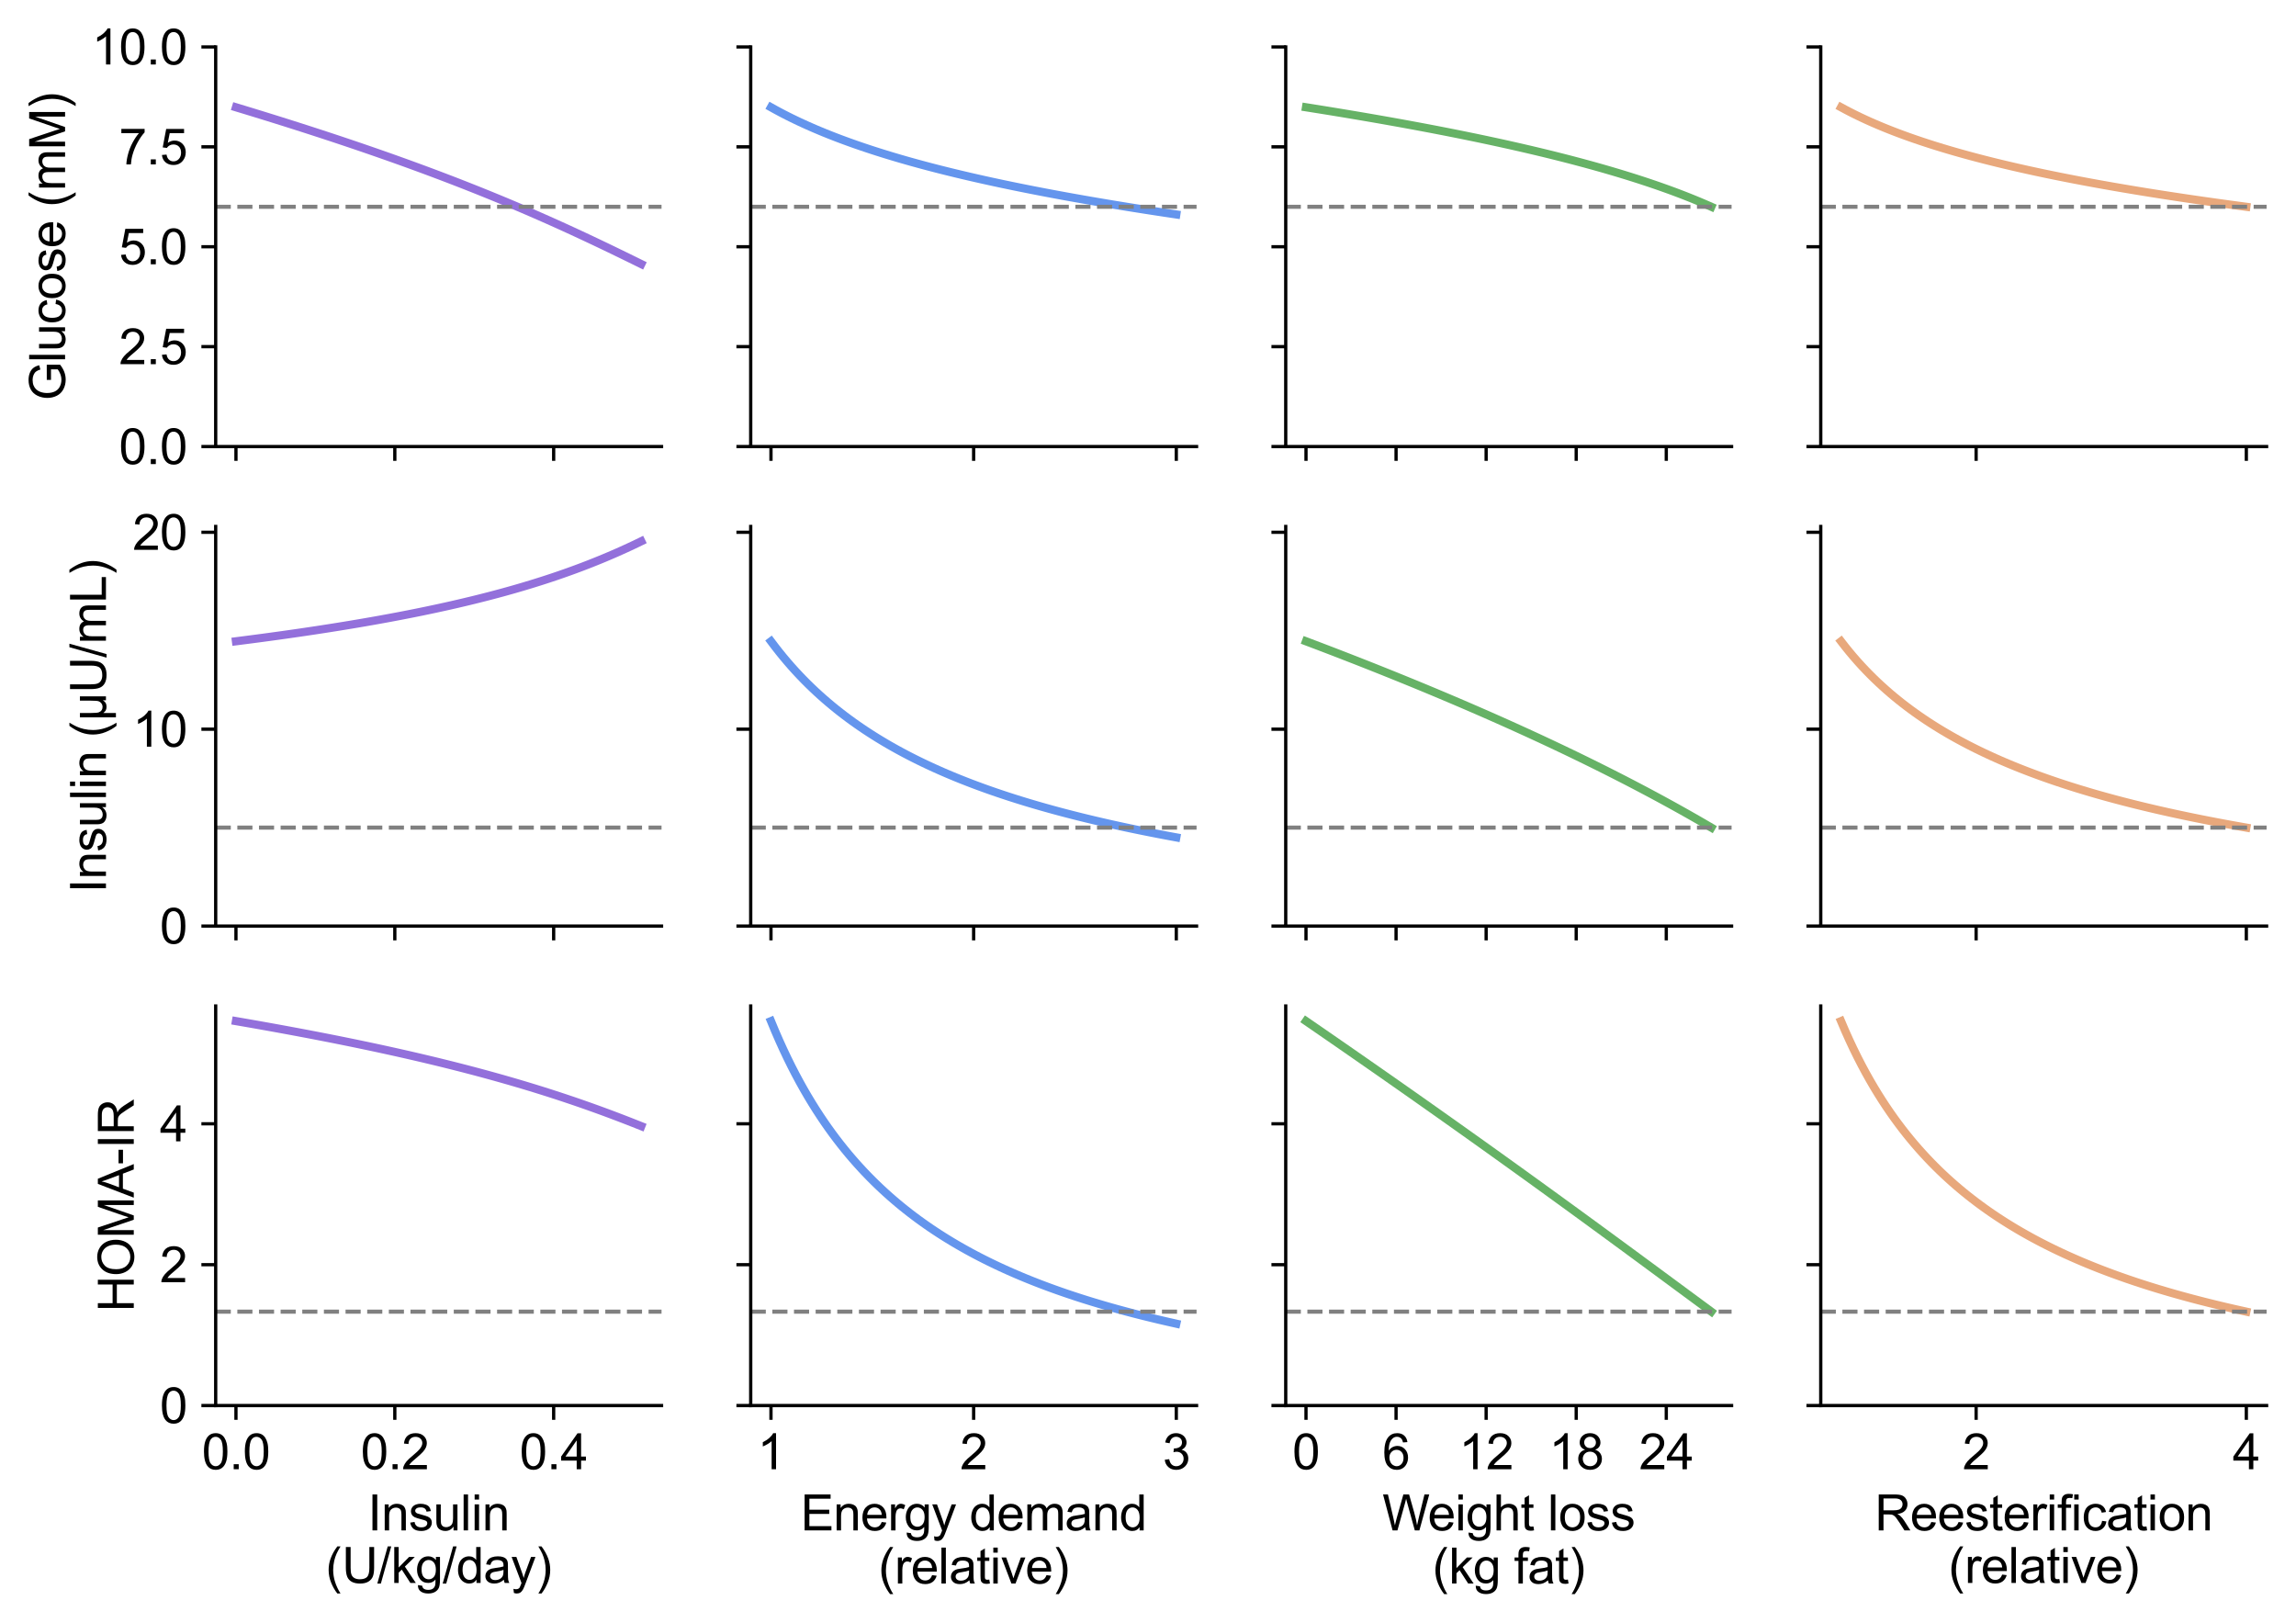 <?xml version="1.0" encoding="utf-8" standalone="no"?>
<!DOCTYPE svg PUBLIC "-//W3C//DTD SVG 1.1//EN"
  "http://www.w3.org/Graphics/SVG/1.1/DTD/svg11.dtd">
<svg xmlns:xlink="http://www.w3.org/1999/xlink" width="562.214pt" height="397.432pt" viewBox="0 0 562.214 397.432" xmlns="http://www.w3.org/2000/svg" version="1.1">
 <defs>
  <style type="text/css">*{stroke-linejoin: round; stroke-linecap: butt}</style>
 </defs>
 <g id="figure_1">
  <g id="patch_1">
   <path d="M 0 397.432 
L 562.214 397.432 
L 562.214 0 
L 0 0 
z
" style="fill: #ffffff"/>
  </g>
  <g id="axes_1">
   <g id="patch_2">
    <path d="M 52.814 109.33 
L 161.988 109.33 
L 161.988 11.495 
L 52.814 11.495 
z
" style="fill: #ffffff"/>
   </g>
   <g id="PolyCollection_1"/>
   <g id="matplotlib.axis_1">
    <g id="xtick_1">
     <g id="line2d_1">
      <defs>
       <path id="md89a053c32" d="M 0 0 
L 0 3.5 
" style="stroke: #000000; stroke-width: 0.8"/>
      </defs>
      <g>
       <use xlink:href="#md89a053c32" x="57.777" y="109.33" style="stroke: #000000; stroke-width: 0.8"/>
      </g>
     </g>
    </g>
    <g id="xtick_2">
     <g id="line2d_2">
      <g>
       <use xlink:href="#md89a053c32" x="96.675" y="109.33" style="stroke: #000000; stroke-width: 0.8"/>
      </g>
     </g>
    </g>
    <g id="xtick_3">
     <g id="line2d_3">
      <g>
       <use xlink:href="#md89a053c32" x="135.573" y="109.33" style="stroke: #000000; stroke-width: 0.8"/>
      </g>
     </g>
    </g>
   </g>
   <g id="matplotlib.axis_2">
    <g id="ytick_1">
     <g id="line2d_4">
      <defs>
       <path id="mccfdbfc142" d="M 0 0 
L -3.5 0 
" style="stroke: #000000; stroke-width: 0.8"/>
      </defs>
      <g>
       <use xlink:href="#mccfdbfc142" x="52.814" y="109.33" style="stroke: #000000; stroke-width: 0.8"/>
      </g>
     </g>
     <g id="text_1">
      <!-- 0.0 -->
      <g transform="translate(29.134 113.625) scale(0.12 -0.12)">
       <defs>
        <path id="ArialMT-30" d="M 266 2259 
Q 266 3072 433 3567 
Q 600 4063 929 4331 
Q 1259 4600 1759 4600 
Q 2128 4600 2406 4451 
Q 2684 4303 2865 4023 
Q 3047 3744 3150 3342 
Q 3253 2941 3253 2259 
Q 3253 1453 3087 958 
Q 2922 463 2592 192 
Q 2263 -78 1759 -78 
Q 1097 -78 719 397 
Q 266 969 266 2259 
z
M 844 2259 
Q 844 1131 1108 757 
Q 1372 384 1759 384 
Q 2147 384 2411 759 
Q 2675 1134 2675 2259 
Q 2675 3391 2411 3762 
Q 2147 4134 1753 4134 
Q 1366 4134 1134 3806 
Q 844 3388 844 2259 
z
" transform="scale(0.016)"/>
        <path id="ArialMT-2e" d="M 581 0 
L 581 641 
L 1222 641 
L 1222 0 
L 581 0 
z
" transform="scale(0.016)"/>
       </defs>
       <use xlink:href="#ArialMT-30"/>
       <use xlink:href="#ArialMT-2e" x="55.615"/>
       <use xlink:href="#ArialMT-30" x="83.398"/>
      </g>
     </g>
    </g>
    <g id="ytick_2">
     <g id="line2d_5">
      <g>
       <use xlink:href="#mccfdbfc142" x="52.814" y="84.871" style="stroke: #000000; stroke-width: 0.8"/>
      </g>
     </g>
     <g id="text_2">
      <!-- 2.5 -->
      <g transform="translate(29.134 89.166) scale(0.12 -0.12)">
       <defs>
        <path id="ArialMT-32" d="M 3222 541 
L 3222 0 
L 194 0 
Q 188 203 259 391 
Q 375 700 629 1000 
Q 884 1300 1366 1694 
Q 2113 2306 2375 2664 
Q 2638 3022 2638 3341 
Q 2638 3675 2398 3904 
Q 2159 4134 1775 4134 
Q 1369 4134 1125 3890 
Q 881 3647 878 3216 
L 300 3275 
Q 359 3922 746 4261 
Q 1134 4600 1788 4600 
Q 2447 4600 2831 4234 
Q 3216 3869 3216 3328 
Q 3216 3053 3103 2787 
Q 2991 2522 2730 2228 
Q 2469 1934 1863 1422 
Q 1356 997 1212 845 
Q 1069 694 975 541 
L 3222 541 
z
" transform="scale(0.016)"/>
        <path id="ArialMT-35" d="M 266 1200 
L 856 1250 
Q 922 819 1161 601 
Q 1400 384 1738 384 
Q 2144 384 2425 690 
Q 2706 997 2706 1503 
Q 2706 1984 2436 2262 
Q 2166 2541 1728 2541 
Q 1456 2541 1237 2417 
Q 1019 2294 894 2097 
L 366 2166 
L 809 4519 
L 3088 4519 
L 3088 3981 
L 1259 3981 
L 1013 2750 
Q 1425 3038 1878 3038 
Q 2478 3038 2890 2622 
Q 3303 2206 3303 1553 
Q 3303 931 2941 478 
Q 2500 -78 1738 -78 
Q 1113 -78 717 272 
Q 322 622 266 1200 
z
" transform="scale(0.016)"/>
       </defs>
       <use xlink:href="#ArialMT-32"/>
       <use xlink:href="#ArialMT-2e" x="55.615"/>
       <use xlink:href="#ArialMT-35" x="83.398"/>
      </g>
     </g>
    </g>
    <g id="ytick_3">
     <g id="line2d_6">
      <g>
       <use xlink:href="#mccfdbfc142" x="52.814" y="60.412" style="stroke: #000000; stroke-width: 0.8"/>
      </g>
     </g>
     <g id="text_3">
      <!-- 5.0 -->
      <g transform="translate(29.134 64.707) scale(0.12 -0.12)">
       <use xlink:href="#ArialMT-35"/>
       <use xlink:href="#ArialMT-2e" x="55.615"/>
       <use xlink:href="#ArialMT-30" x="83.398"/>
      </g>
     </g>
    </g>
    <g id="ytick_4">
     <g id="line2d_7">
      <g>
       <use xlink:href="#mccfdbfc142" x="52.814" y="35.954" style="stroke: #000000; stroke-width: 0.8"/>
      </g>
     </g>
     <g id="text_4">
      <!-- 7.5 -->
      <g transform="translate(29.134 40.248) scale(0.12 -0.12)">
       <defs>
        <path id="ArialMT-37" d="M 303 3981 
L 303 4522 
L 3269 4522 
L 3269 4084 
Q 2831 3619 2401 2847 
Q 1972 2075 1738 1259 
Q 1569 684 1522 0 
L 944 0 
Q 953 541 1156 1306 
Q 1359 2072 1739 2783 
Q 2119 3494 2547 3981 
L 303 3981 
z
" transform="scale(0.016)"/>
       </defs>
       <use xlink:href="#ArialMT-37"/>
       <use xlink:href="#ArialMT-2e" x="55.615"/>
       <use xlink:href="#ArialMT-35" x="83.398"/>
      </g>
     </g>
    </g>
    <g id="ytick_5">
     <g id="line2d_8">
      <g>
       <use xlink:href="#mccfdbfc142" x="52.814" y="11.495" style="stroke: #000000; stroke-width: 0.8"/>
      </g>
     </g>
     <g id="text_5">
      <!-- 10.0 -->
      <g transform="translate(22.461 15.789) scale(0.12 -0.12)">
       <defs>
        <path id="ArialMT-31" d="M 2384 0 
L 1822 0 
L 1822 3584 
Q 1619 3391 1289 3197 
Q 959 3003 697 2906 
L 697 3450 
Q 1169 3672 1522 3987 
Q 1875 4303 2022 4600 
L 2384 4600 
L 2384 0 
z
" transform="scale(0.016)"/>
       </defs>
       <use xlink:href="#ArialMT-31"/>
       <use xlink:href="#ArialMT-30" x="55.615"/>
       <use xlink:href="#ArialMT-2e" x="111.23"/>
       <use xlink:href="#ArialMT-30" x="139.014"/>
      </g>
     </g>
    </g>
    <g id="text_6">
     <!-- Glucose (mM) -->
     <g transform="translate(15.936 98.08) rotate(-90) scale(0.12 -0.12)">
      <defs>
       <path id="ArialMT-47" d="M 2638 1797 
L 2638 2334 
L 4578 2338 
L 4578 638 
Q 4131 281 3656 101 
Q 3181 -78 2681 -78 
Q 2006 -78 1454 211 
Q 903 500 622 1047 
Q 341 1594 341 2269 
Q 341 2938 620 3517 
Q 900 4097 1425 4378 
Q 1950 4659 2634 4659 
Q 3131 4659 3532 4498 
Q 3934 4338 4162 4050 
Q 4391 3763 4509 3300 
L 3963 3150 
Q 3859 3500 3706 3700 
Q 3553 3900 3268 4020 
Q 2984 4141 2638 4141 
Q 2222 4141 1919 4014 
Q 1616 3888 1430 3681 
Q 1244 3475 1141 3228 
Q 966 2803 966 2306 
Q 966 1694 1177 1281 
Q 1388 869 1791 669 
Q 2194 469 2647 469 
Q 3041 469 3416 620 
Q 3791 772 3984 944 
L 3984 1797 
L 2638 1797 
z
" transform="scale(0.016)"/>
       <path id="ArialMT-6c" d="M 409 0 
L 409 4581 
L 972 4581 
L 972 0 
L 409 0 
z
" transform="scale(0.016)"/>
       <path id="ArialMT-75" d="M 2597 0 
L 2597 488 
Q 2209 -75 1544 -75 
Q 1250 -75 995 37 
Q 741 150 617 320 
Q 494 491 444 738 
Q 409 903 409 1263 
L 409 3319 
L 972 3319 
L 972 1478 
Q 972 1038 1006 884 
Q 1059 663 1231 536 
Q 1403 409 1656 409 
Q 1909 409 2131 539 
Q 2353 669 2445 892 
Q 2538 1116 2538 1541 
L 2538 3319 
L 3100 3319 
L 3100 0 
L 2597 0 
z
" transform="scale(0.016)"/>
       <path id="ArialMT-63" d="M 2588 1216 
L 3141 1144 
Q 3050 572 2676 248 
Q 2303 -75 1759 -75 
Q 1078 -75 664 370 
Q 250 816 250 1647 
Q 250 2184 428 2587 
Q 606 2991 970 3192 
Q 1334 3394 1763 3394 
Q 2303 3394 2647 3120 
Q 2991 2847 3088 2344 
L 2541 2259 
Q 2463 2594 2264 2762 
Q 2066 2931 1784 2931 
Q 1359 2931 1093 2626 
Q 828 2322 828 1663 
Q 828 994 1084 691 
Q 1341 388 1753 388 
Q 2084 388 2306 591 
Q 2528 794 2588 1216 
z
" transform="scale(0.016)"/>
       <path id="ArialMT-6f" d="M 213 1659 
Q 213 2581 725 3025 
Q 1153 3394 1769 3394 
Q 2453 3394 2887 2945 
Q 3322 2497 3322 1706 
Q 3322 1066 3130 698 
Q 2938 331 2570 128 
Q 2203 -75 1769 -75 
Q 1072 -75 642 372 
Q 213 819 213 1659 
z
M 791 1659 
Q 791 1022 1069 705 
Q 1347 388 1769 388 
Q 2188 388 2466 706 
Q 2744 1025 2744 1678 
Q 2744 2294 2464 2611 
Q 2184 2928 1769 2928 
Q 1347 2928 1069 2612 
Q 791 2297 791 1659 
z
" transform="scale(0.016)"/>
       <path id="ArialMT-73" d="M 197 991 
L 753 1078 
Q 800 744 1014 566 
Q 1228 388 1613 388 
Q 2000 388 2187 545 
Q 2375 703 2375 916 
Q 2375 1106 2209 1216 
Q 2094 1291 1634 1406 
Q 1016 1563 777 1677 
Q 538 1791 414 1992 
Q 291 2194 291 2438 
Q 291 2659 392 2848 
Q 494 3038 669 3163 
Q 800 3259 1026 3326 
Q 1253 3394 1513 3394 
Q 1903 3394 2198 3281 
Q 2494 3169 2634 2976 
Q 2775 2784 2828 2463 
L 2278 2388 
Q 2241 2644 2061 2787 
Q 1881 2931 1553 2931 
Q 1166 2931 1000 2803 
Q 834 2675 834 2503 
Q 834 2394 903 2306 
Q 972 2216 1119 2156 
Q 1203 2125 1616 2013 
Q 2213 1853 2448 1751 
Q 2684 1650 2818 1456 
Q 2953 1263 2953 975 
Q 2953 694 2789 445 
Q 2625 197 2315 61 
Q 2006 -75 1616 -75 
Q 969 -75 630 194 
Q 291 463 197 991 
z
" transform="scale(0.016)"/>
       <path id="ArialMT-65" d="M 2694 1069 
L 3275 997 
Q 3138 488 2766 206 
Q 2394 -75 1816 -75 
Q 1088 -75 661 373 
Q 234 822 234 1631 
Q 234 2469 665 2931 
Q 1097 3394 1784 3394 
Q 2450 3394 2872 2941 
Q 3294 2488 3294 1666 
Q 3294 1616 3291 1516 
L 816 1516 
Q 847 969 1125 678 
Q 1403 388 1819 388 
Q 2128 388 2347 550 
Q 2566 713 2694 1069 
z
M 847 1978 
L 2700 1978 
Q 2663 2397 2488 2606 
Q 2219 2931 1791 2931 
Q 1403 2931 1139 2672 
Q 875 2413 847 1978 
z
" transform="scale(0.016)"/>
       <path id="ArialMT-20" transform="scale(0.016)"/>
       <path id="ArialMT-28" d="M 1497 -1347 
Q 1031 -759 709 28 
Q 388 816 388 1659 
Q 388 2403 628 3084 
Q 909 3875 1497 4659 
L 1900 4659 
Q 1522 4009 1400 3731 
Q 1209 3300 1100 2831 
Q 966 2247 966 1656 
Q 966 153 1900 -1347 
L 1497 -1347 
z
" transform="scale(0.016)"/>
       <path id="ArialMT-6d" d="M 422 0 
L 422 3319 
L 925 3319 
L 925 2853 
Q 1081 3097 1340 3245 
Q 1600 3394 1931 3394 
Q 2300 3394 2536 3241 
Q 2772 3088 2869 2813 
Q 3263 3394 3894 3394 
Q 4388 3394 4653 3120 
Q 4919 2847 4919 2278 
L 4919 0 
L 4359 0 
L 4359 2091 
Q 4359 2428 4304 2576 
Q 4250 2725 4106 2815 
Q 3963 2906 3769 2906 
Q 3419 2906 3187 2673 
Q 2956 2441 2956 1928 
L 2956 0 
L 2394 0 
L 2394 2156 
Q 2394 2531 2256 2718 
Q 2119 2906 1806 2906 
Q 1569 2906 1367 2781 
Q 1166 2656 1075 2415 
Q 984 2175 984 1722 
L 984 0 
L 422 0 
z
" transform="scale(0.016)"/>
       <path id="ArialMT-4d" d="M 475 0 
L 475 4581 
L 1388 4581 
L 2472 1338 
Q 2622 884 2691 659 
Q 2769 909 2934 1394 
L 4031 4581 
L 4847 4581 
L 4847 0 
L 4263 0 
L 4263 3834 
L 2931 0 
L 2384 0 
L 1059 3900 
L 1059 0 
L 475 0 
z
" transform="scale(0.016)"/>
       <path id="ArialMT-29" d="M 791 -1347 
L 388 -1347 
Q 1322 153 1322 1656 
Q 1322 2244 1188 2822 
Q 1081 3291 891 3722 
Q 769 4003 388 4659 
L 791 4659 
Q 1378 3875 1659 3084 
Q 1900 2403 1900 1659 
Q 1900 816 1576 28 
Q 1253 -759 791 -1347 
z
" transform="scale(0.016)"/>
      </defs>
      <use xlink:href="#ArialMT-47"/>
      <use xlink:href="#ArialMT-6c" x="77.783"/>
      <use xlink:href="#ArialMT-75" x="100"/>
      <use xlink:href="#ArialMT-63" x="155.615"/>
      <use xlink:href="#ArialMT-6f" x="205.615"/>
      <use xlink:href="#ArialMT-73" x="261.23"/>
      <use xlink:href="#ArialMT-65" x="311.23"/>
      <use xlink:href="#ArialMT-20" x="366.846"/>
      <use xlink:href="#ArialMT-28" x="394.629"/>
      <use xlink:href="#ArialMT-6d" x="427.93"/>
      <use xlink:href="#ArialMT-4d" x="511.23"/>
      <use xlink:href="#ArialMT-29" x="594.531"/>
     </g>
    </g>
   </g>
   <g id="line2d_9">
    <path d="M 57.777 26.263 
L 58.779 26.567 
L 59.782 26.871 
L 60.784 27.177 
L 61.787 27.483 
L 62.789 27.791 
L 63.792 28.099 
L 64.794 28.409 
L 65.797 28.72 
L 66.799 29.032 
L 67.802 29.345 
L 68.804 29.659 
L 69.807 29.975 
L 70.81 30.292 
L 71.812 30.61 
L 72.815 30.929 
L 73.817 31.249 
L 74.82 31.571 
L 75.822 31.894 
L 76.825 32.219 
L 77.827 32.545 
L 78.83 32.872 
L 79.832 33.201 
L 80.835 33.531 
L 81.837 33.862 
L 82.84 34.195 
L 83.842 34.53 
L 84.845 34.866 
L 85.847 35.203 
L 86.85 35.543 
L 87.852 35.883 
L 88.855 36.226 
L 89.857 36.57 
L 90.86 36.916 
L 91.862 37.263 
L 92.865 37.613 
L 93.867 37.964 
L 94.87 38.316 
L 95.872 38.671 
L 96.875 39.027 
L 97.877 39.386 
L 98.88 39.746 
L 99.882 40.108 
L 100.885 40.472 
L 101.887 40.839 
L 102.89 41.207 
L 103.893 41.577 
L 104.895 41.949 
L 105.898 42.324 
L 106.9 42.7 
L 107.903 43.079 
L 108.905 43.46 
L 109.908 43.843 
L 110.91 44.228 
L 111.913 44.616 
L 112.915 45.006 
L 113.918 45.399 
L 114.92 45.793 
L 115.923 46.191 
L 116.925 46.59 
L 117.928 46.992 
L 118.93 47.397 
L 119.933 47.804 
L 120.935 48.213 
L 121.938 48.625 
L 122.94 49.04 
L 123.943 49.457 
L 124.945 49.877 
L 125.948 50.3 
L 126.95 50.725 
L 127.953 51.153 
L 128.955 51.583 
L 129.958 52.017 
L 130.96 52.453 
L 131.963 52.891 
L 132.965 53.333 
L 133.968 53.777 
L 134.971 54.223 
L 135.973 54.673 
L 136.976 55.125 
L 137.978 55.579 
L 138.981 56.037 
L 139.983 56.496 
L 140.986 56.959 
L 141.988 57.424 
L 142.991 57.891 
L 143.993 58.361 
L 144.996 58.834 
L 145.998 59.308 
L 147.001 59.785 
L 148.003 60.264 
L 149.006 60.745 
L 150.008 61.229 
L 151.011 61.714 
L 152.013 62.2 
L 153.016 62.689 
L 154.018 63.179 
L 155.021 63.671 
L 156.023 64.164 
L 157.026 64.658 
" clip-path="url(#p1491a2c584)" style="fill: none; stroke: #9370db; stroke-width: 2; stroke-linecap: square"/>
   </g>
   <g id="line2d_10">
    <path d="M 52.814 50.629 
L 161.988 50.629 
" clip-path="url(#p1491a2c584)" style="fill: none; stroke-dasharray: 3.7,1.6; stroke-dashoffset: 0; stroke: #808080"/>
   </g>
   <g id="patch_3">
    <path d="M 52.814 109.33 
L 52.814 11.495 
" style="fill: none; stroke: #000000; stroke-width: 0.8; stroke-linejoin: miter; stroke-linecap: square"/>
   </g>
   <g id="patch_4">
    <path d="M 52.814 109.33 
L 161.988 109.33 
" style="fill: none; stroke: #000000; stroke-width: 0.8; stroke-linejoin: miter; stroke-linecap: square"/>
   </g>
  </g>
  <g id="axes_2">
   <g id="patch_5">
    <path d="M 183.823 109.33 
L 292.997 109.33 
L 292.997 11.495 
L 183.823 11.495 
z
" style="fill: #ffffff"/>
   </g>
   <g id="PolyCollection_2"/>
   <g id="matplotlib.axis_3">
    <g id="xtick_4">
     <g id="line2d_11">
      <g>
       <use xlink:href="#md89a053c32" x="188.786" y="109.33" style="stroke: #000000; stroke-width: 0.8"/>
      </g>
     </g>
    </g>
    <g id="xtick_5">
     <g id="line2d_12">
      <g>
       <use xlink:href="#md89a053c32" x="238.41" y="109.33" style="stroke: #000000; stroke-width: 0.8"/>
      </g>
     </g>
    </g>
    <g id="xtick_6">
     <g id="line2d_13">
      <g>
       <use xlink:href="#md89a053c32" x="288.035" y="109.33" style="stroke: #000000; stroke-width: 0.8"/>
      </g>
     </g>
    </g>
   </g>
   <g id="matplotlib.axis_4">
    <g id="ytick_6">
     <g id="line2d_14">
      <g>
       <use xlink:href="#mccfdbfc142" x="183.823" y="109.33" style="stroke: #000000; stroke-width: 0.8"/>
      </g>
     </g>
    </g>
    <g id="ytick_7">
     <g id="line2d_15">
      <g>
       <use xlink:href="#mccfdbfc142" x="183.823" y="84.871" style="stroke: #000000; stroke-width: 0.8"/>
      </g>
     </g>
    </g>
    <g id="ytick_8">
     <g id="line2d_16">
      <g>
       <use xlink:href="#mccfdbfc142" x="183.823" y="60.412" style="stroke: #000000; stroke-width: 0.8"/>
      </g>
     </g>
    </g>
    <g id="ytick_9">
     <g id="line2d_17">
      <g>
       <use xlink:href="#mccfdbfc142" x="183.823" y="35.954" style="stroke: #000000; stroke-width: 0.8"/>
      </g>
     </g>
    </g>
    <g id="ytick_10">
     <g id="line2d_18">
      <g>
       <use xlink:href="#mccfdbfc142" x="183.823" y="11.495" style="stroke: #000000; stroke-width: 0.8"/>
      </g>
     </g>
    </g>
   </g>
   <g id="line2d_19">
    <path d="M 188.786 26.263 
L 189.788 26.821 
L 190.791 27.362 
L 191.793 27.889 
L 192.796 28.402 
L 193.798 28.901 
L 194.801 29.388 
L 195.803 29.863 
L 196.806 30.326 
L 197.808 30.778 
L 198.811 31.22 
L 199.813 31.652 
L 200.816 32.074 
L 201.818 32.487 
L 202.821 32.891 
L 203.823 33.286 
L 204.826 33.674 
L 205.828 34.054 
L 206.831 34.426 
L 207.833 34.791 
L 208.836 35.149 
L 209.838 35.501 
L 210.841 35.846 
L 211.843 36.185 
L 212.846 36.518 
L 213.848 36.845 
L 214.851 37.167 
L 215.853 37.483 
L 216.856 37.794 
L 217.858 38.1 
L 218.861 38.402 
L 219.863 38.698 
L 220.866 38.99 
L 221.869 39.278 
L 222.871 39.561 
L 223.874 39.84 
L 224.876 40.115 
L 225.879 40.386 
L 226.881 40.654 
L 227.884 40.918 
L 228.886 41.178 
L 229.889 41.435 
L 230.891 41.688 
L 231.894 41.938 
L 232.896 42.185 
L 233.899 42.428 
L 234.901 42.669 
L 235.904 42.907 
L 236.906 43.142 
L 237.909 43.374 
L 238.911 43.603 
L 239.914 43.83 
L 240.916 44.054 
L 241.919 44.275 
L 242.921 44.495 
L 243.924 44.711 
L 244.926 44.926 
L 245.929 45.138 
L 246.931 45.347 
L 247.934 45.555 
L 248.936 45.761 
L 249.939 45.964 
L 250.941 46.165 
L 251.944 46.365 
L 252.946 46.562 
L 253.949 46.758 
L 254.952 46.951 
L 255.954 47.143 
L 256.957 47.333 
L 257.959 47.521 
L 258.962 47.708 
L 259.964 47.893 
L 260.967 48.076 
L 261.969 48.257 
L 262.972 48.438 
L 263.974 48.616 
L 264.977 48.793 
L 265.979 48.969 
L 266.982 49.143 
L 267.984 49.315 
L 268.987 49.486 
L 269.989 49.656 
L 270.992 49.825 
L 271.994 49.992 
L 272.997 50.158 
L 273.999 50.322 
L 275.002 50.486 
L 276.004 50.648 
L 277.007 50.809 
L 278.009 50.969 
L 279.012 51.127 
L 280.014 51.285 
L 281.017 51.441 
L 282.019 51.597 
L 283.022 51.751 
L 284.024 51.904 
L 285.027 52.056 
L 286.03 52.207 
L 287.032 52.357 
L 288.035 52.506 
" clip-path="url(#p4ab6dbb1a2)" style="fill: none; stroke: #6495ed; stroke-width: 2; stroke-linecap: square"/>
   </g>
   <g id="line2d_20">
    <path d="M 183.823 50.629 
L 292.997 50.629 
" clip-path="url(#p4ab6dbb1a2)" style="fill: none; stroke-dasharray: 3.7,1.6; stroke-dashoffset: 0; stroke: #808080"/>
   </g>
   <g id="patch_6">
    <path d="M 183.823 109.33 
L 183.823 11.495 
" style="fill: none; stroke: #000000; stroke-width: 0.8; stroke-linejoin: miter; stroke-linecap: square"/>
   </g>
   <g id="patch_7">
    <path d="M 183.823 109.33 
L 292.997 109.33 
" style="fill: none; stroke: #000000; stroke-width: 0.8; stroke-linejoin: miter; stroke-linecap: square"/>
   </g>
  </g>
  <g id="axes_3">
   <g id="patch_8">
    <path d="M 314.832 109.33 
L 424.006 109.33 
L 424.006 11.495 
L 314.832 11.495 
z
" style="fill: #ffffff"/>
   </g>
   <g id="PolyCollection_3"/>
   <g id="matplotlib.axis_5">
    <g id="xtick_7">
     <g id="line2d_21">
      <g>
       <use xlink:href="#md89a053c32" x="319.794" y="109.33" style="stroke: #000000; stroke-width: 0.8"/>
      </g>
     </g>
    </g>
    <g id="xtick_8">
     <g id="line2d_22">
      <g>
       <use xlink:href="#md89a053c32" x="341.85" y="109.33" style="stroke: #000000; stroke-width: 0.8"/>
      </g>
     </g>
    </g>
    <g id="xtick_9">
     <g id="line2d_23">
      <g>
       <use xlink:href="#md89a053c32" x="363.905" y="109.33" style="stroke: #000000; stroke-width: 0.8"/>
      </g>
     </g>
    </g>
    <g id="xtick_10">
     <g id="line2d_24">
      <g>
       <use xlink:href="#md89a053c32" x="385.96" y="109.33" style="stroke: #000000; stroke-width: 0.8"/>
      </g>
     </g>
    </g>
    <g id="xtick_11">
     <g id="line2d_25">
      <g>
       <use xlink:href="#md89a053c32" x="408.016" y="109.33" style="stroke: #000000; stroke-width: 0.8"/>
      </g>
     </g>
    </g>
   </g>
   <g id="matplotlib.axis_6">
    <g id="ytick_11">
     <g id="line2d_26">
      <g>
       <use xlink:href="#mccfdbfc142" x="314.832" y="109.33" style="stroke: #000000; stroke-width: 0.8"/>
      </g>
     </g>
    </g>
    <g id="ytick_12">
     <g id="line2d_27">
      <g>
       <use xlink:href="#mccfdbfc142" x="314.832" y="84.871" style="stroke: #000000; stroke-width: 0.8"/>
      </g>
     </g>
    </g>
    <g id="ytick_13">
     <g id="line2d_28">
      <g>
       <use xlink:href="#mccfdbfc142" x="314.832" y="60.412" style="stroke: #000000; stroke-width: 0.8"/>
      </g>
     </g>
    </g>
    <g id="ytick_14">
     <g id="line2d_29">
      <g>
       <use xlink:href="#mccfdbfc142" x="314.832" y="35.954" style="stroke: #000000; stroke-width: 0.8"/>
      </g>
     </g>
    </g>
    <g id="ytick_15">
     <g id="line2d_30">
      <g>
       <use xlink:href="#mccfdbfc142" x="314.832" y="11.495" style="stroke: #000000; stroke-width: 0.8"/>
      </g>
     </g>
    </g>
   </g>
   <g id="line2d_31">
    <path d="M 319.794 26.263 
L 320.797 26.421 
L 321.799 26.581 
L 322.802 26.741 
L 323.804 26.902 
L 324.807 27.063 
L 325.809 27.226 
L 326.812 27.39 
L 327.814 27.555 
L 328.817 27.72 
L 329.819 27.887 
L 330.822 28.055 
L 331.824 28.223 
L 332.827 28.393 
L 333.829 28.564 
L 334.832 28.735 
L 335.834 28.908 
L 336.837 29.082 
L 337.839 29.257 
L 338.842 29.433 
L 339.845 29.611 
L 340.847 29.789 
L 341.85 29.969 
L 342.852 30.15 
L 343.855 30.332 
L 344.857 30.515 
L 345.86 30.7 
L 346.862 30.886 
L 347.865 31.073 
L 348.867 31.262 
L 349.87 31.452 
L 350.872 31.643 
L 351.875 31.836 
L 352.877 32.03 
L 353.88 32.226 
L 354.882 32.423 
L 355.885 32.622 
L 356.887 32.822 
L 357.89 33.024 
L 358.892 33.228 
L 359.895 33.433 
L 360.897 33.639 
L 361.9 33.848 
L 362.902 34.058 
L 363.905 34.27 
L 364.907 34.484 
L 365.91 34.7 
L 366.912 34.917 
L 367.915 35.137 
L 368.917 35.358 
L 369.92 35.582 
L 370.922 35.808 
L 371.925 36.035 
L 372.928 36.265 
L 373.93 36.497 
L 374.933 36.732 
L 375.935 36.968 
L 376.938 37.207 
L 377.94 37.449 
L 378.943 37.693 
L 379.945 37.939 
L 380.948 38.188 
L 381.95 38.44 
L 382.953 38.695 
L 383.955 38.952 
L 384.958 39.212 
L 385.96 39.476 
L 386.963 39.742 
L 387.965 40.011 
L 388.968 40.284 
L 389.97 40.56 
L 390.973 40.839 
L 391.975 41.122 
L 392.978 41.409 
L 393.98 41.699 
L 394.983 41.993 
L 395.985 42.291 
L 396.988 42.593 
L 397.99 42.9 
L 398.993 43.21 
L 399.995 43.525 
L 400.998 43.845 
L 402 44.17 
L 403.003 44.499 
L 404.005 44.834 
L 405.008 45.174 
L 406.011 45.519 
L 407.013 45.871 
L 408.016 46.228 
L 409.018 46.591 
L 410.021 46.961 
L 411.023 47.338 
L 412.026 47.721 
L 413.028 48.112 
L 414.031 48.51 
L 415.033 48.917 
L 416.036 49.331 
L 417.038 49.755 
L 418.041 50.187 
L 419.043 50.629 
" clip-path="url(#p87f0cbadc8)" style="fill: none; stroke: #66b266; stroke-width: 2; stroke-linecap: square"/>
   </g>
   <g id="line2d_32">
    <path d="M 314.832 50.629 
L 424.006 50.629 
" clip-path="url(#p87f0cbadc8)" style="fill: none; stroke-dasharray: 3.7,1.6; stroke-dashoffset: 0; stroke: #808080"/>
   </g>
   <g id="patch_9">
    <path d="M 314.832 109.33 
L 314.832 11.495 
" style="fill: none; stroke: #000000; stroke-width: 0.8; stroke-linejoin: miter; stroke-linecap: square"/>
   </g>
   <g id="patch_10">
    <path d="M 314.832 109.33 
L 424.006 109.33 
" style="fill: none; stroke: #000000; stroke-width: 0.8; stroke-linejoin: miter; stroke-linecap: square"/>
   </g>
  </g>
  <g id="axes_4">
   <g id="patch_11">
    <path d="M 445.84 109.33 
L 555.014 109.33 
L 555.014 11.495 
L 445.84 11.495 
z
" style="fill: #ffffff"/>
   </g>
   <g id="PolyCollection_4"/>
   <g id="matplotlib.axis_7">
    <g id="xtick_12">
     <g id="line2d_33">
      <g>
       <use xlink:href="#md89a053c32" x="483.886" y="109.33" style="stroke: #000000; stroke-width: 0.8"/>
      </g>
     </g>
    </g>
    <g id="xtick_13">
     <g id="line2d_34">
      <g>
       <use xlink:href="#md89a053c32" x="550.052" y="109.33" style="stroke: #000000; stroke-width: 0.8"/>
      </g>
     </g>
    </g>
   </g>
   <g id="matplotlib.axis_8">
    <g id="ytick_16">
     <g id="line2d_35">
      <g>
       <use xlink:href="#mccfdbfc142" x="445.84" y="109.33" style="stroke: #000000; stroke-width: 0.8"/>
      </g>
     </g>
    </g>
    <g id="ytick_17">
     <g id="line2d_36">
      <g>
       <use xlink:href="#mccfdbfc142" x="445.84" y="84.871" style="stroke: #000000; stroke-width: 0.8"/>
      </g>
     </g>
    </g>
    <g id="ytick_18">
     <g id="line2d_37">
      <g>
       <use xlink:href="#mccfdbfc142" x="445.84" y="60.412" style="stroke: #000000; stroke-width: 0.8"/>
      </g>
     </g>
    </g>
    <g id="ytick_19">
     <g id="line2d_38">
      <g>
       <use xlink:href="#mccfdbfc142" x="445.84" y="35.954" style="stroke: #000000; stroke-width: 0.8"/>
      </g>
     </g>
    </g>
    <g id="ytick_20">
     <g id="line2d_39">
      <g>
       <use xlink:href="#mccfdbfc142" x="445.84" y="11.495" style="stroke: #000000; stroke-width: 0.8"/>
      </g>
     </g>
    </g>
   </g>
   <g id="line2d_40">
    <path d="M 450.803 26.263 
L 451.805 26.805 
L 452.808 27.33 
L 453.81 27.839 
L 454.813 28.333 
L 455.815 28.813 
L 456.818 29.279 
L 457.821 29.733 
L 458.823 30.175 
L 459.826 30.605 
L 460.828 31.025 
L 461.831 31.434 
L 462.833 31.834 
L 463.836 32.224 
L 464.838 32.606 
L 465.841 32.978 
L 466.843 33.343 
L 467.846 33.7 
L 468.848 34.05 
L 469.851 34.392 
L 470.853 34.727 
L 471.856 35.056 
L 472.858 35.379 
L 473.861 35.696 
L 474.863 36.006 
L 475.866 36.311 
L 476.868 36.611 
L 477.871 36.905 
L 478.873 37.194 
L 479.876 37.479 
L 480.878 37.759 
L 481.881 38.034 
L 482.883 38.304 
L 483.886 38.571 
L 484.888 38.833 
L 485.891 39.092 
L 486.893 39.346 
L 487.896 39.597 
L 488.898 39.844 
L 489.901 40.087 
L 490.904 40.327 
L 491.906 40.564 
L 492.909 40.797 
L 493.911 41.028 
L 494.914 41.255 
L 495.916 41.479 
L 496.919 41.701 
L 497.921 41.919 
L 498.924 42.135 
L 499.926 42.348 
L 500.929 42.559 
L 501.931 42.767 
L 502.934 42.972 
L 503.936 43.175 
L 504.939 43.376 
L 505.941 43.574 
L 506.944 43.77 
L 507.946 43.964 
L 508.949 44.156 
L 509.951 44.346 
L 510.954 44.534 
L 511.956 44.719 
L 512.959 44.903 
L 513.961 45.085 
L 514.964 45.265 
L 515.966 45.443 
L 516.969 45.619 
L 517.971 45.794 
L 518.974 45.966 
L 519.976 46.138 
L 520.979 46.307 
L 521.981 46.475 
L 522.984 46.641 
L 523.987 46.806 
L 524.989 46.969 
L 525.992 47.131 
L 526.994 47.291 
L 527.997 47.45 
L 528.999 47.607 
L 530.002 47.763 
L 531.004 47.918 
L 532.007 48.071 
L 533.009 48.223 
L 534.012 48.374 
L 535.014 48.524 
L 536.017 48.672 
L 537.019 48.819 
L 538.022 48.965 
L 539.024 49.109 
L 540.027 49.253 
L 541.029 49.395 
L 542.032 49.537 
L 543.034 49.677 
L 544.037 49.816 
L 545.039 49.954 
L 546.042 50.091 
L 547.044 50.227 
L 548.047 50.362 
L 549.049 50.496 
L 550.052 50.629 
" clip-path="url(#pb5e5d62a24)" style="fill: none; stroke: #e8a87c; stroke-width: 2; stroke-linecap: square"/>
   </g>
   <g id="line2d_41">
    <path d="M 445.84 50.629 
L 555.014 50.629 
" clip-path="url(#pb5e5d62a24)" style="fill: none; stroke-dasharray: 3.7,1.6; stroke-dashoffset: 0; stroke: #808080"/>
   </g>
   <g id="patch_12">
    <path d="M 445.84 109.33 
L 445.84 11.495 
" style="fill: none; stroke: #000000; stroke-width: 0.8; stroke-linejoin: miter; stroke-linecap: square"/>
   </g>
   <g id="patch_13">
    <path d="M 445.84 109.33 
L 555.014 109.33 
" style="fill: none; stroke: #000000; stroke-width: 0.8; stroke-linejoin: miter; stroke-linecap: square"/>
   </g>
  </g>
  <g id="axes_5">
   <g id="patch_14">
    <path d="M 52.814 226.732 
L 161.988 226.732 
L 161.988 128.897 
L 52.814 128.897 
z
" style="fill: #ffffff"/>
   </g>
   <g id="PolyCollection_5"/>
   <g id="matplotlib.axis_9">
    <g id="xtick_14">
     <g id="line2d_42">
      <g>
       <use xlink:href="#md89a053c32" x="57.777" y="226.732" style="stroke: #000000; stroke-width: 0.8"/>
      </g>
     </g>
    </g>
    <g id="xtick_15">
     <g id="line2d_43">
      <g>
       <use xlink:href="#md89a053c32" x="96.675" y="226.732" style="stroke: #000000; stroke-width: 0.8"/>
      </g>
     </g>
    </g>
    <g id="xtick_16">
     <g id="line2d_44">
      <g>
       <use xlink:href="#md89a053c32" x="135.573" y="226.732" style="stroke: #000000; stroke-width: 0.8"/>
      </g>
     </g>
    </g>
   </g>
   <g id="matplotlib.axis_10">
    <g id="ytick_21">
     <g id="line2d_45">
      <g>
       <use xlink:href="#mccfdbfc142" x="52.814" y="226.732" style="stroke: #000000; stroke-width: 0.8"/>
      </g>
     </g>
     <g id="text_7">
      <!-- 0 -->
      <g transform="translate(39.141 231.027) scale(0.12 -0.12)">
       <use xlink:href="#ArialMT-30"/>
      </g>
     </g>
    </g>
    <g id="ytick_22">
     <g id="line2d_46">
      <g>
       <use xlink:href="#mccfdbfc142" x="52.814" y="178.529" style="stroke: #000000; stroke-width: 0.8"/>
      </g>
     </g>
     <g id="text_8">
      <!-- 10 -->
      <g transform="translate(32.468 182.824) scale(0.12 -0.12)">
       <use xlink:href="#ArialMT-31"/>
       <use xlink:href="#ArialMT-30" x="55.615"/>
      </g>
     </g>
    </g>
    <g id="ytick_23">
     <g id="line2d_47">
      <g>
       <use xlink:href="#mccfdbfc142" x="52.814" y="130.326" style="stroke: #000000; stroke-width: 0.8"/>
      </g>
     </g>
     <g id="text_9">
      <!-- 20 -->
      <g transform="translate(32.468 134.621) scale(0.12 -0.12)">
       <use xlink:href="#ArialMT-32"/>
       <use xlink:href="#ArialMT-30" x="55.615"/>
      </g>
     </g>
    </g>
    <g id="text_10">
     <!-- Insulin (μU/mL) -->
     <g transform="translate(25.942 218.612) rotate(-90) scale(0.12 -0.12)">
      <defs>
       <path id="ArialMT-49" d="M 597 0 
L 597 4581 
L 1203 4581 
L 1203 0 
L 597 0 
z
" transform="scale(0.016)"/>
       <path id="ArialMT-6e" d="M 422 0 
L 422 3319 
L 928 3319 
L 928 2847 
Q 1294 3394 1984 3394 
Q 2284 3394 2536 3286 
Q 2788 3178 2913 3003 
Q 3038 2828 3088 2588 
Q 3119 2431 3119 2041 
L 3119 0 
L 2556 0 
L 2556 2019 
Q 2556 2363 2490 2533 
Q 2425 2703 2258 2804 
Q 2091 2906 1866 2906 
Q 1506 2906 1245 2678 
Q 984 2450 984 1813 
L 984 0 
L 422 0 
z
" transform="scale(0.016)"/>
       <path id="ArialMT-69" d="M 425 3934 
L 425 4581 
L 988 4581 
L 988 3934 
L 425 3934 
z
M 425 0 
L 425 3319 
L 988 3319 
L 988 0 
L 425 0 
z
" transform="scale(0.016)"/>
       <path id="ArialMT-3bc" d="M 3181 3319 
L 3181 0 
L 2678 0 
L 2678 394 
Q 2516 144 2356 50 
Q 2138 -78 1847 -78 
Q 1588 -78 1388 25 
Q 1238 103 1056 334 
L 1056 -1272 
L 500 -1272 
L 500 3319 
L 1056 3319 
L 1056 1913 
Q 1056 1147 1137 920 
Q 1219 694 1401 562 
Q 1584 431 1822 431 
Q 2072 431 2269 568 
Q 2466 706 2547 923 
Q 2628 1141 2628 1903 
L 2628 3319 
L 3181 3319 
z
" transform="scale(0.016)"/>
       <path id="ArialMT-55" d="M 3500 4581 
L 4106 4581 
L 4106 1934 
Q 4106 1244 3950 837 
Q 3794 431 3386 176 
Q 2978 -78 2316 -78 
Q 1672 -78 1262 144 
Q 853 366 678 786 
Q 503 1206 503 1934 
L 503 4581 
L 1109 4581 
L 1109 1938 
Q 1109 1341 1220 1058 
Q 1331 775 1601 622 
Q 1872 469 2263 469 
Q 2931 469 3215 772 
Q 3500 1075 3500 1938 
L 3500 4581 
z
" transform="scale(0.016)"/>
       <path id="ArialMT-2f" d="M 0 -78 
L 1328 4659 
L 1778 4659 
L 453 -78 
L 0 -78 
z
" transform="scale(0.016)"/>
       <path id="ArialMT-4c" d="M 469 0 
L 469 4581 
L 1075 4581 
L 1075 541 
L 3331 541 
L 3331 0 
L 469 0 
z
" transform="scale(0.016)"/>
      </defs>
      <use xlink:href="#ArialMT-49"/>
      <use xlink:href="#ArialMT-6e" x="27.783"/>
      <use xlink:href="#ArialMT-73" x="83.398"/>
      <use xlink:href="#ArialMT-75" x="133.398"/>
      <use xlink:href="#ArialMT-6c" x="189.014"/>
      <use xlink:href="#ArialMT-69" x="211.23"/>
      <use xlink:href="#ArialMT-6e" x="233.447"/>
      <use xlink:href="#ArialMT-20" x="289.062"/>
      <use xlink:href="#ArialMT-28" x="316.846"/>
      <use xlink:href="#ArialMT-3bc" x="350.146"/>
      <use xlink:href="#ArialMT-55" x="407.764"/>
      <use xlink:href="#ArialMT-2f" x="479.98"/>
      <use xlink:href="#ArialMT-6d" x="507.764"/>
      <use xlink:href="#ArialMT-4c" x="591.064"/>
      <use xlink:href="#ArialMT-29" x="646.68"/>
     </g>
    </g>
   </g>
   <g id="line2d_48">
    <path d="M 57.777 157.012 
L 58.779 156.884 
L 59.782 156.756 
L 60.784 156.626 
L 61.787 156.496 
L 62.789 156.364 
L 63.792 156.231 
L 64.794 156.097 
L 65.797 155.962 
L 66.799 155.825 
L 67.802 155.687 
L 68.804 155.548 
L 69.807 155.407 
L 70.81 155.266 
L 71.812 155.122 
L 72.815 154.978 
L 73.817 154.832 
L 74.82 154.684 
L 75.822 154.535 
L 76.825 154.385 
L 77.827 154.233 
L 78.83 154.079 
L 79.832 153.924 
L 80.835 153.767 
L 81.837 153.608 
L 82.84 153.448 
L 83.842 153.286 
L 84.845 153.122 
L 85.847 152.957 
L 86.85 152.789 
L 87.852 152.62 
L 88.855 152.449 
L 89.857 152.275 
L 90.86 152.1 
L 91.862 151.923 
L 92.865 151.743 
L 93.867 151.562 
L 94.87 151.378 
L 95.872 151.192 
L 96.875 151.003 
L 97.877 150.813 
L 98.88 150.619 
L 99.882 150.424 
L 100.885 150.226 
L 101.887 150.025 
L 102.89 149.822 
L 103.893 149.616 
L 104.895 149.407 
L 105.898 149.195 
L 106.9 148.981 
L 107.903 148.763 
L 108.905 148.543 
L 109.908 148.319 
L 110.91 148.092 
L 111.913 147.862 
L 112.915 147.629 
L 113.918 147.392 
L 114.92 147.152 
L 115.923 146.908 
L 116.925 146.661 
L 117.928 146.409 
L 118.93 146.154 
L 119.933 145.895 
L 120.935 145.632 
L 121.938 145.365 
L 122.94 145.094 
L 123.943 144.818 
L 124.945 144.538 
L 125.948 144.254 
L 126.95 143.964 
L 127.953 143.67 
L 128.955 143.371 
L 129.958 143.067 
L 130.96 142.758 
L 131.963 142.444 
L 132.965 142.125 
L 133.968 141.8 
L 134.971 141.469 
L 135.973 141.133 
L 136.976 140.791 
L 137.978 140.442 
L 138.981 140.088 
L 139.983 139.728 
L 140.986 139.361 
L 141.988 138.987 
L 142.991 138.607 
L 143.993 138.221 
L 144.996 137.827 
L 145.998 137.426 
L 147.001 137.019 
L 148.003 136.604 
L 149.006 136.181 
L 150.008 135.751 
L 151.011 135.314 
L 152.013 134.868 
L 153.016 134.415 
L 154.018 133.954 
L 155.021 133.485 
L 156.023 133.008 
L 157.026 132.522 
" clip-path="url(#p8e84045e09)" style="fill: none; stroke: #9370db; stroke-width: 2; stroke-linecap: square"/>
   </g>
   <g id="line2d_49">
    <path d="M 52.814 202.631 
L 161.988 202.631 
" clip-path="url(#p8e84045e09)" style="fill: none; stroke-dasharray: 3.7,1.6; stroke-dashoffset: 0; stroke: #808080"/>
   </g>
   <g id="patch_15">
    <path d="M 52.814 226.732 
L 52.814 128.897 
" style="fill: none; stroke: #000000; stroke-width: 0.8; stroke-linejoin: miter; stroke-linecap: square"/>
   </g>
   <g id="patch_16">
    <path d="M 52.814 226.732 
L 161.988 226.732 
" style="fill: none; stroke: #000000; stroke-width: 0.8; stroke-linejoin: miter; stroke-linecap: square"/>
   </g>
  </g>
  <g id="axes_6">
   <g id="patch_17">
    <path d="M 183.823 226.732 
L 292.997 226.732 
L 292.997 128.897 
L 183.823 128.897 
z
" style="fill: #ffffff"/>
   </g>
   <g id="PolyCollection_6"/>
   <g id="matplotlib.axis_11">
    <g id="xtick_17">
     <g id="line2d_50">
      <g>
       <use xlink:href="#md89a053c32" x="188.786" y="226.732" style="stroke: #000000; stroke-width: 0.8"/>
      </g>
     </g>
    </g>
    <g id="xtick_18">
     <g id="line2d_51">
      <g>
       <use xlink:href="#md89a053c32" x="238.41" y="226.732" style="stroke: #000000; stroke-width: 0.8"/>
      </g>
     </g>
    </g>
    <g id="xtick_19">
     <g id="line2d_52">
      <g>
       <use xlink:href="#md89a053c32" x="288.035" y="226.732" style="stroke: #000000; stroke-width: 0.8"/>
      </g>
     </g>
    </g>
   </g>
   <g id="matplotlib.axis_12">
    <g id="ytick_24">
     <g id="line2d_53">
      <g>
       <use xlink:href="#mccfdbfc142" x="183.823" y="226.732" style="stroke: #000000; stroke-width: 0.8"/>
      </g>
     </g>
    </g>
    <g id="ytick_25">
     <g id="line2d_54">
      <g>
       <use xlink:href="#mccfdbfc142" x="183.823" y="178.529" style="stroke: #000000; stroke-width: 0.8"/>
      </g>
     </g>
    </g>
    <g id="ytick_26">
     <g id="line2d_55">
      <g>
       <use xlink:href="#mccfdbfc142" x="183.823" y="130.326" style="stroke: #000000; stroke-width: 0.8"/>
      </g>
     </g>
    </g>
   </g>
   <g id="line2d_56">
    <path d="M 188.786 157.012 
L 189.788 158.34 
L 190.791 159.62 
L 191.793 160.854 
L 192.796 162.045 
L 193.798 163.195 
L 194.801 164.306 
L 195.803 165.38 
L 196.806 166.42 
L 197.808 167.426 
L 198.811 168.4 
L 199.813 169.345 
L 200.816 170.261 
L 201.818 171.15 
L 202.821 172.012 
L 203.823 172.85 
L 204.826 173.665 
L 205.828 174.456 
L 206.831 175.226 
L 207.833 175.976 
L 208.836 176.705 
L 209.838 177.415 
L 210.841 178.107 
L 211.843 178.782 
L 212.846 179.439 
L 213.848 180.081 
L 214.851 180.707 
L 215.853 181.317 
L 216.856 181.914 
L 217.858 182.496 
L 218.861 183.065 
L 219.863 183.621 
L 220.866 184.165 
L 221.869 184.697 
L 222.871 185.217 
L 223.874 185.726 
L 224.876 186.224 
L 225.879 186.711 
L 226.881 187.189 
L 227.884 187.656 
L 228.886 188.114 
L 229.889 188.563 
L 230.891 189.003 
L 231.894 189.435 
L 232.896 189.858 
L 233.899 190.273 
L 234.901 190.68 
L 235.904 191.079 
L 236.906 191.471 
L 237.909 191.856 
L 238.911 192.234 
L 239.914 192.605 
L 240.916 192.97 
L 241.919 193.328 
L 242.921 193.68 
L 243.924 194.026 
L 244.926 194.366 
L 245.929 194.7 
L 246.931 195.029 
L 247.934 195.352 
L 248.936 195.67 
L 249.939 195.982 
L 250.941 196.29 
L 251.944 196.593 
L 252.946 196.891 
L 253.949 197.184 
L 254.952 197.473 
L 255.954 197.757 
L 256.957 198.037 
L 257.959 198.313 
L 258.962 198.585 
L 259.964 198.853 
L 260.967 199.116 
L 261.969 199.376 
L 262.972 199.632 
L 263.974 199.885 
L 264.977 200.134 
L 265.979 200.379 
L 266.982 200.621 
L 267.984 200.86 
L 268.987 201.095 
L 269.989 201.327 
L 270.992 201.556 
L 271.994 201.782 
L 272.997 202.005 
L 273.999 202.225 
L 275.002 202.442 
L 276.004 202.656 
L 277.007 202.868 
L 278.009 203.076 
L 279.012 203.282 
L 280.014 203.486 
L 281.017 203.687 
L 282.019 203.885 
L 283.022 204.081 
L 284.024 204.275 
L 285.027 204.466 
L 286.03 204.655 
L 287.032 204.842 
L 288.035 205.026 
" clip-path="url(#p60ecb30293)" style="fill: none; stroke: #6495ed; stroke-width: 2; stroke-linecap: square"/>
   </g>
   <g id="line2d_57">
    <path d="M 183.823 202.631 
L 292.997 202.631 
" clip-path="url(#p60ecb30293)" style="fill: none; stroke-dasharray: 3.7,1.6; stroke-dashoffset: 0; stroke: #808080"/>
   </g>
   <g id="patch_18">
    <path d="M 183.823 226.732 
L 183.823 128.897 
" style="fill: none; stroke: #000000; stroke-width: 0.8; stroke-linejoin: miter; stroke-linecap: square"/>
   </g>
   <g id="patch_19">
    <path d="M 183.823 226.732 
L 292.997 226.732 
" style="fill: none; stroke: #000000; stroke-width: 0.8; stroke-linejoin: miter; stroke-linecap: square"/>
   </g>
  </g>
  <g id="axes_7">
   <g id="patch_20">
    <path d="M 314.832 226.732 
L 424.006 226.732 
L 424.006 128.897 
L 314.832 128.897 
z
" style="fill: #ffffff"/>
   </g>
   <g id="PolyCollection_7"/>
   <g id="matplotlib.axis_13">
    <g id="xtick_20">
     <g id="line2d_58">
      <g>
       <use xlink:href="#md89a053c32" x="319.794" y="226.732" style="stroke: #000000; stroke-width: 0.8"/>
      </g>
     </g>
    </g>
    <g id="xtick_21">
     <g id="line2d_59">
      <g>
       <use xlink:href="#md89a053c32" x="341.85" y="226.732" style="stroke: #000000; stroke-width: 0.8"/>
      </g>
     </g>
    </g>
    <g id="xtick_22">
     <g id="line2d_60">
      <g>
       <use xlink:href="#md89a053c32" x="363.905" y="226.732" style="stroke: #000000; stroke-width: 0.8"/>
      </g>
     </g>
    </g>
    <g id="xtick_23">
     <g id="line2d_61">
      <g>
       <use xlink:href="#md89a053c32" x="385.96" y="226.732" style="stroke: #000000; stroke-width: 0.8"/>
      </g>
     </g>
    </g>
    <g id="xtick_24">
     <g id="line2d_62">
      <g>
       <use xlink:href="#md89a053c32" x="408.016" y="226.732" style="stroke: #000000; stroke-width: 0.8"/>
      </g>
     </g>
    </g>
   </g>
   <g id="matplotlib.axis_14">
    <g id="ytick_27">
     <g id="line2d_63">
      <g>
       <use xlink:href="#mccfdbfc142" x="314.832" y="226.732" style="stroke: #000000; stroke-width: 0.8"/>
      </g>
     </g>
    </g>
    <g id="ytick_28">
     <g id="line2d_64">
      <g>
       <use xlink:href="#mccfdbfc142" x="314.832" y="178.529" style="stroke: #000000; stroke-width: 0.8"/>
      </g>
     </g>
    </g>
    <g id="ytick_29">
     <g id="line2d_65">
      <g>
       <use xlink:href="#mccfdbfc142" x="314.832" y="130.326" style="stroke: #000000; stroke-width: 0.8"/>
      </g>
     </g>
    </g>
   </g>
   <g id="line2d_66">
    <path d="M 319.794 157.012 
L 320.797 157.39 
L 321.799 157.77 
L 322.802 158.151 
L 323.804 158.533 
L 324.807 158.916 
L 325.809 159.3 
L 326.812 159.685 
L 327.814 160.072 
L 328.817 160.46 
L 329.819 160.849 
L 330.822 161.24 
L 331.824 161.631 
L 332.827 162.024 
L 333.829 162.418 
L 334.832 162.814 
L 335.834 163.211 
L 336.837 163.609 
L 337.839 164.008 
L 338.842 164.409 
L 339.845 164.811 
L 340.847 165.214 
L 341.85 165.619 
L 342.852 166.025 
L 343.855 166.433 
L 344.857 166.842 
L 345.86 167.252 
L 346.862 167.664 
L 347.865 168.078 
L 348.867 168.492 
L 349.87 168.909 
L 350.872 169.327 
L 351.875 169.746 
L 352.877 170.167 
L 353.88 170.59 
L 354.882 171.014 
L 355.885 171.439 
L 356.887 171.867 
L 357.89 172.296 
L 358.892 172.726 
L 359.895 173.159 
L 360.897 173.593 
L 361.9 174.028 
L 362.902 174.466 
L 363.905 174.905 
L 364.907 175.346 
L 365.91 175.789 
L 366.912 176.233 
L 367.915 176.68 
L 368.917 177.128 
L 369.92 177.578 
L 370.922 178.03 
L 371.925 178.485 
L 372.928 178.941 
L 373.93 179.399 
L 374.933 179.859 
L 375.935 180.321 
L 376.938 180.785 
L 377.94 181.251 
L 378.943 181.72 
L 379.945 182.19 
L 380.948 182.663 
L 381.95 183.138 
L 382.953 183.615 
L 383.955 184.095 
L 384.958 184.576 
L 385.96 185.061 
L 386.963 185.547 
L 387.965 186.036 
L 388.968 186.528 
L 389.97 187.021 
L 390.973 187.518 
L 391.975 188.017 
L 392.978 188.518 
L 393.98 189.023 
L 394.983 189.53 
L 395.985 190.039 
L 396.988 190.552 
L 397.99 191.067 
L 398.993 191.585 
L 399.995 192.106 
L 400.998 192.63 
L 402 193.157 
L 403.003 193.687 
L 404.005 194.221 
L 405.008 194.757 
L 406.011 195.296 
L 407.013 195.839 
L 408.016 196.385 
L 409.018 196.935 
L 410.021 197.488 
L 411.023 198.045 
L 412.026 198.605 
L 413.028 199.168 
L 414.031 199.736 
L 415.033 200.307 
L 416.036 200.882 
L 417.038 201.461 
L 418.041 202.044 
L 419.043 202.631 
" clip-path="url(#pc4292bdee1)" style="fill: none; stroke: #66b266; stroke-width: 2; stroke-linecap: square"/>
   </g>
   <g id="line2d_67">
    <path d="M 314.832 202.631 
L 424.006 202.631 
" clip-path="url(#pc4292bdee1)" style="fill: none; stroke-dasharray: 3.7,1.6; stroke-dashoffset: 0; stroke: #808080"/>
   </g>
   <g id="patch_21">
    <path d="M 314.832 226.732 
L 314.832 128.897 
" style="fill: none; stroke: #000000; stroke-width: 0.8; stroke-linejoin: miter; stroke-linecap: square"/>
   </g>
   <g id="patch_22">
    <path d="M 314.832 226.732 
L 424.006 226.732 
" style="fill: none; stroke: #000000; stroke-width: 0.8; stroke-linejoin: miter; stroke-linecap: square"/>
   </g>
  </g>
  <g id="axes_8">
   <g id="patch_23">
    <path d="M 445.84 226.732 
L 555.014 226.732 
L 555.014 128.897 
L 445.84 128.897 
z
" style="fill: #ffffff"/>
   </g>
   <g id="PolyCollection_8"/>
   <g id="matplotlib.axis_15">
    <g id="xtick_25">
     <g id="line2d_68">
      <g>
       <use xlink:href="#md89a053c32" x="483.886" y="226.732" style="stroke: #000000; stroke-width: 0.8"/>
      </g>
     </g>
    </g>
    <g id="xtick_26">
     <g id="line2d_69">
      <g>
       <use xlink:href="#md89a053c32" x="550.052" y="226.732" style="stroke: #000000; stroke-width: 0.8"/>
      </g>
     </g>
    </g>
   </g>
   <g id="matplotlib.axis_16">
    <g id="ytick_30">
     <g id="line2d_70">
      <g>
       <use xlink:href="#mccfdbfc142" x="445.84" y="226.732" style="stroke: #000000; stroke-width: 0.8"/>
      </g>
     </g>
    </g>
    <g id="ytick_31">
     <g id="line2d_71">
      <g>
       <use xlink:href="#mccfdbfc142" x="445.84" y="178.529" style="stroke: #000000; stroke-width: 0.8"/>
      </g>
     </g>
    </g>
    <g id="ytick_32">
     <g id="line2d_72">
      <g>
       <use xlink:href="#mccfdbfc142" x="445.84" y="130.326" style="stroke: #000000; stroke-width: 0.8"/>
      </g>
     </g>
    </g>
   </g>
   <g id="line2d_73">
    <path d="M 450.803 157.012 
L 451.805 158.304 
L 452.808 159.545 
L 453.81 160.738 
L 454.813 161.886 
L 455.815 162.992 
L 456.818 164.058 
L 457.821 165.087 
L 458.823 166.081 
L 459.826 167.042 
L 460.828 167.971 
L 461.831 168.87 
L 462.833 169.741 
L 463.836 170.586 
L 464.838 171.404 
L 465.841 172.199 
L 466.843 172.97 
L 467.846 173.72 
L 468.848 174.448 
L 469.851 175.156 
L 470.853 175.845 
L 471.856 176.516 
L 472.858 177.17 
L 473.861 177.806 
L 474.863 178.427 
L 475.866 179.032 
L 476.868 179.622 
L 477.871 180.198 
L 478.873 180.76 
L 479.876 181.309 
L 480.878 181.845 
L 481.881 182.37 
L 482.883 182.882 
L 483.886 183.383 
L 484.888 183.873 
L 485.891 184.353 
L 486.893 184.822 
L 487.896 185.282 
L 488.898 185.732 
L 489.901 186.173 
L 490.904 186.605 
L 491.906 187.028 
L 492.909 187.444 
L 493.911 187.851 
L 494.914 188.25 
L 495.916 188.641 
L 496.919 189.026 
L 497.921 189.403 
L 498.924 189.773 
L 499.926 190.137 
L 500.929 190.494 
L 501.931 190.844 
L 502.934 191.189 
L 503.936 191.527 
L 504.939 191.86 
L 505.941 192.187 
L 506.944 192.509 
L 507.946 192.825 
L 508.949 193.136 
L 509.951 193.442 
L 510.954 193.742 
L 511.956 194.039 
L 512.959 194.33 
L 513.961 194.617 
L 514.964 194.899 
L 515.966 195.177 
L 516.969 195.451 
L 517.971 195.721 
L 518.974 195.986 
L 519.976 196.248 
L 520.979 196.505 
L 521.981 196.759 
L 522.984 197.01 
L 523.987 197.256 
L 524.989 197.5 
L 525.992 197.739 
L 526.994 197.976 
L 527.997 198.209 
L 528.999 198.439 
L 530.002 198.665 
L 531.004 198.889 
L 532.007 199.11 
L 533.009 199.327 
L 534.012 199.542 
L 535.014 199.754 
L 536.017 199.963 
L 537.019 200.17 
L 538.022 200.374 
L 539.024 200.575 
L 540.027 200.774 
L 541.029 200.97 
L 542.032 201.164 
L 543.034 201.355 
L 544.037 201.544 
L 545.039 201.731 
L 546.042 201.915 
L 547.044 202.097 
L 548.047 202.277 
L 549.049 202.455 
L 550.052 202.631 
" clip-path="url(#p05c0a023e1)" style="fill: none; stroke: #e8a87c; stroke-width: 2; stroke-linecap: square"/>
   </g>
   <g id="line2d_74">
    <path d="M 445.84 202.631 
L 555.014 202.631 
" clip-path="url(#p05c0a023e1)" style="fill: none; stroke-dasharray: 3.7,1.6; stroke-dashoffset: 0; stroke: #808080"/>
   </g>
   <g id="patch_24">
    <path d="M 445.84 226.732 
L 445.84 128.897 
" style="fill: none; stroke: #000000; stroke-width: 0.8; stroke-linejoin: miter; stroke-linecap: square"/>
   </g>
   <g id="patch_25">
    <path d="M 445.84 226.732 
L 555.014 226.732 
" style="fill: none; stroke: #000000; stroke-width: 0.8; stroke-linejoin: miter; stroke-linecap: square"/>
   </g>
  </g>
  <g id="axes_9">
   <g id="patch_26">
    <path d="M 52.814 344.135 
L 161.988 344.135 
L 161.988 246.299 
L 52.814 246.299 
z
" style="fill: #ffffff"/>
   </g>
   <g id="PolyCollection_9"/>
   <g id="matplotlib.axis_17">
    <g id="xtick_27">
     <g id="line2d_75">
      <g>
       <use xlink:href="#md89a053c32" x="57.777" y="344.135" style="stroke: #000000; stroke-width: 0.8"/>
      </g>
     </g>
     <g id="text_11">
      <!-- 0.0 -->
      <g transform="translate(49.437 359.724) scale(0.12 -0.12)">
       <use xlink:href="#ArialMT-30"/>
       <use xlink:href="#ArialMT-2e" x="55.615"/>
       <use xlink:href="#ArialMT-30" x="83.398"/>
      </g>
     </g>
    </g>
    <g id="xtick_28">
     <g id="line2d_76">
      <g>
       <use xlink:href="#md89a053c32" x="96.675" y="344.135" style="stroke: #000000; stroke-width: 0.8"/>
      </g>
     </g>
     <g id="text_12">
      <!-- 0.2 -->
      <g transform="translate(88.335 359.724) scale(0.12 -0.12)">
       <use xlink:href="#ArialMT-30"/>
       <use xlink:href="#ArialMT-2e" x="55.615"/>
       <use xlink:href="#ArialMT-32" x="83.398"/>
      </g>
     </g>
    </g>
    <g id="xtick_29">
     <g id="line2d_77">
      <g>
       <use xlink:href="#md89a053c32" x="135.573" y="344.135" style="stroke: #000000; stroke-width: 0.8"/>
      </g>
     </g>
     <g id="text_13">
      <!-- 0.4 -->
      <g transform="translate(127.233 359.724) scale(0.12 -0.12)">
       <defs>
        <path id="ArialMT-34" d="M 2069 0 
L 2069 1097 
L 81 1097 
L 81 1613 
L 2172 4581 
L 2631 4581 
L 2631 1613 
L 3250 1613 
L 3250 1097 
L 2631 1097 
L 2631 0 
L 2069 0 
z
M 2069 1613 
L 2069 3678 
L 634 1613 
L 2069 1613 
z
" transform="scale(0.016)"/>
       </defs>
       <use xlink:href="#ArialMT-30"/>
       <use xlink:href="#ArialMT-2e" x="55.615"/>
       <use xlink:href="#ArialMT-34" x="83.398"/>
      </g>
     </g>
    </g>
    <g id="text_14">
     <!-- Insulin -->
     <g transform="translate(90.059 374.698) scale(0.12 -0.12)">
      <use xlink:href="#ArialMT-49"/>
      <use xlink:href="#ArialMT-6e" x="27.783"/>
      <use xlink:href="#ArialMT-73" x="83.398"/>
      <use xlink:href="#ArialMT-75" x="133.398"/>
      <use xlink:href="#ArialMT-6c" x="189.014"/>
      <use xlink:href="#ArialMT-69" x="211.23"/>
      <use xlink:href="#ArialMT-6e" x="233.447"/>
     </g>
     <!-- (U/kg/day) -->
     <g transform="translate(79.729 387.566) scale(0.12 -0.12)">
      <defs>
       <path id="ArialMT-6b" d="M 425 0 
L 425 4581 
L 988 4581 
L 988 1969 
L 2319 3319 
L 3047 3319 
L 1778 2088 
L 3175 0 
L 2481 0 
L 1384 1697 
L 988 1316 
L 988 0 
L 425 0 
z
" transform="scale(0.016)"/>
       <path id="ArialMT-67" d="M 319 -275 
L 866 -356 
Q 900 -609 1056 -725 
Q 1266 -881 1628 -881 
Q 2019 -881 2231 -725 
Q 2444 -569 2519 -288 
Q 2563 -116 2559 434 
Q 2191 0 1641 0 
Q 956 0 581 494 
Q 206 988 206 1678 
Q 206 2153 378 2554 
Q 550 2956 876 3175 
Q 1203 3394 1644 3394 
Q 2231 3394 2613 2919 
L 2613 3319 
L 3131 3319 
L 3131 450 
Q 3131 -325 2973 -648 
Q 2816 -972 2473 -1159 
Q 2131 -1347 1631 -1347 
Q 1038 -1347 672 -1080 
Q 306 -813 319 -275 
z
M 784 1719 
Q 784 1066 1043 766 
Q 1303 466 1694 466 
Q 2081 466 2343 764 
Q 2606 1063 2606 1700 
Q 2606 2309 2336 2618 
Q 2066 2928 1684 2928 
Q 1309 2928 1046 2623 
Q 784 2319 784 1719 
z
" transform="scale(0.016)"/>
       <path id="ArialMT-64" d="M 2575 0 
L 2575 419 
Q 2259 -75 1647 -75 
Q 1250 -75 917 144 
Q 584 363 401 755 
Q 219 1147 219 1656 
Q 219 2153 384 2558 
Q 550 2963 881 3178 
Q 1213 3394 1622 3394 
Q 1922 3394 2156 3267 
Q 2391 3141 2538 2938 
L 2538 4581 
L 3097 4581 
L 3097 0 
L 2575 0 
z
M 797 1656 
Q 797 1019 1065 703 
Q 1334 388 1700 388 
Q 2069 388 2326 689 
Q 2584 991 2584 1609 
Q 2584 2291 2321 2609 
Q 2059 2928 1675 2928 
Q 1300 2928 1048 2622 
Q 797 2316 797 1656 
z
" transform="scale(0.016)"/>
       <path id="ArialMT-61" d="M 2588 409 
Q 2275 144 1986 34 
Q 1697 -75 1366 -75 
Q 819 -75 525 192 
Q 231 459 231 875 
Q 231 1119 342 1320 
Q 453 1522 633 1644 
Q 813 1766 1038 1828 
Q 1203 1872 1538 1913 
Q 2219 1994 2541 2106 
Q 2544 2222 2544 2253 
Q 2544 2597 2384 2738 
Q 2169 2928 1744 2928 
Q 1347 2928 1158 2789 
Q 969 2650 878 2297 
L 328 2372 
Q 403 2725 575 2942 
Q 747 3159 1072 3276 
Q 1397 3394 1825 3394 
Q 2250 3394 2515 3294 
Q 2781 3194 2906 3042 
Q 3031 2891 3081 2659 
Q 3109 2516 3109 2141 
L 3109 1391 
Q 3109 606 3145 398 
Q 3181 191 3288 0 
L 2700 0 
Q 2613 175 2588 409 
z
M 2541 1666 
Q 2234 1541 1622 1453 
Q 1275 1403 1131 1340 
Q 988 1278 909 1158 
Q 831 1038 831 891 
Q 831 666 1001 516 
Q 1172 366 1500 366 
Q 1825 366 2078 508 
Q 2331 650 2450 897 
Q 2541 1088 2541 1459 
L 2541 1666 
z
" transform="scale(0.016)"/>
       <path id="ArialMT-79" d="M 397 -1278 
L 334 -750 
Q 519 -800 656 -800 
Q 844 -800 956 -737 
Q 1069 -675 1141 -563 
Q 1194 -478 1313 -144 
Q 1328 -97 1363 -6 
L 103 3319 
L 709 3319 
L 1400 1397 
Q 1534 1031 1641 628 
Q 1738 1016 1872 1384 
L 2581 3319 
L 3144 3319 
L 1881 -56 
Q 1678 -603 1566 -809 
Q 1416 -1088 1222 -1217 
Q 1028 -1347 759 -1347 
Q 597 -1347 397 -1278 
z
" transform="scale(0.016)"/>
      </defs>
      <use xlink:href="#ArialMT-28"/>
      <use xlink:href="#ArialMT-55" x="33.301"/>
      <use xlink:href="#ArialMT-2f" x="105.518"/>
      <use xlink:href="#ArialMT-6b" x="133.301"/>
      <use xlink:href="#ArialMT-67" x="183.301"/>
      <use xlink:href="#ArialMT-2f" x="238.916"/>
      <use xlink:href="#ArialMT-64" x="266.699"/>
      <use xlink:href="#ArialMT-61" x="322.314"/>
      <use xlink:href="#ArialMT-79" x="377.93"/>
      <use xlink:href="#ArialMT-29" x="427.93"/>
     </g>
    </g>
   </g>
   <g id="matplotlib.axis_18">
    <g id="ytick_33">
     <g id="line2d_78">
      <g>
       <use xlink:href="#mccfdbfc142" x="52.814" y="344.135" style="stroke: #000000; stroke-width: 0.8"/>
      </g>
     </g>
     <g id="text_15">
      <!-- 0 -->
      <g transform="translate(39.141 348.429) scale(0.12 -0.12)">
       <use xlink:href="#ArialMT-30"/>
      </g>
     </g>
    </g>
    <g id="ytick_34">
     <g id="line2d_79">
      <g>
       <use xlink:href="#mccfdbfc142" x="52.814" y="309.642" style="stroke: #000000; stroke-width: 0.8"/>
      </g>
     </g>
     <g id="text_16">
      <!-- 2 -->
      <g transform="translate(39.141 313.937) scale(0.12 -0.12)">
       <use xlink:href="#ArialMT-32"/>
      </g>
     </g>
    </g>
    <g id="ytick_35">
     <g id="line2d_80">
      <g>
       <use xlink:href="#mccfdbfc142" x="52.814" y="275.149" style="stroke: #000000; stroke-width: 0.8"/>
      </g>
     </g>
     <g id="text_17">
      <!-- 4 -->
      <g transform="translate(39.141 279.444) scale(0.12 -0.12)">
       <use xlink:href="#ArialMT-34"/>
      </g>
     </g>
    </g>
    <g id="text_18">
     <!-- HOMA-IR -->
     <g transform="translate(32.756 321.215) rotate(-90) scale(0.12 -0.12)">
      <defs>
       <path id="ArialMT-48" d="M 513 0 
L 513 4581 
L 1119 4581 
L 1119 2700 
L 3500 2700 
L 3500 4581 
L 4106 4581 
L 4106 0 
L 3500 0 
L 3500 2159 
L 1119 2159 
L 1119 0 
L 513 0 
z
" transform="scale(0.016)"/>
       <path id="ArialMT-4f" d="M 309 2231 
Q 309 3372 921 4017 
Q 1534 4663 2503 4663 
Q 3138 4663 3647 4359 
Q 4156 4056 4423 3514 
Q 4691 2972 4691 2284 
Q 4691 1588 4409 1038 
Q 4128 488 3612 205 
Q 3097 -78 2500 -78 
Q 1853 -78 1343 234 
Q 834 547 571 1087 
Q 309 1628 309 2231 
z
M 934 2222 
Q 934 1394 1379 917 
Q 1825 441 2497 441 
Q 3181 441 3623 922 
Q 4066 1403 4066 2288 
Q 4066 2847 3877 3264 
Q 3688 3681 3323 3911 
Q 2959 4141 2506 4141 
Q 1863 4141 1398 3698 
Q 934 3256 934 2222 
z
" transform="scale(0.016)"/>
       <path id="ArialMT-41" d="M -9 0 
L 1750 4581 
L 2403 4581 
L 4278 0 
L 3588 0 
L 3053 1388 
L 1138 1388 
L 634 0 
L -9 0 
z
M 1313 1881 
L 2866 1881 
L 2388 3150 
Q 2169 3728 2063 4100 
Q 1975 3659 1816 3225 
L 1313 1881 
z
" transform="scale(0.016)"/>
       <path id="ArialMT-2d" d="M 203 1375 
L 203 1941 
L 1931 1941 
L 1931 1375 
L 203 1375 
z
" transform="scale(0.016)"/>
       <path id="ArialMT-52" d="M 503 0 
L 503 4581 
L 2534 4581 
Q 3147 4581 3465 4457 
Q 3784 4334 3975 4021 
Q 4166 3709 4166 3331 
Q 4166 2844 3850 2509 
Q 3534 2175 2875 2084 
Q 3116 1969 3241 1856 
Q 3506 1613 3744 1247 
L 4541 0 
L 3778 0 
L 3172 953 
Q 2906 1366 2734 1584 
Q 2563 1803 2427 1890 
Q 2291 1978 2150 2013 
Q 2047 2034 1813 2034 
L 1109 2034 
L 1109 0 
L 503 0 
z
M 1109 2559 
L 2413 2559 
Q 2828 2559 3062 2645 
Q 3297 2731 3419 2920 
Q 3541 3109 3541 3331 
Q 3541 3656 3305 3865 
Q 3069 4075 2559 4075 
L 1109 4075 
L 1109 2559 
z
" transform="scale(0.016)"/>
      </defs>
      <use xlink:href="#ArialMT-48"/>
      <use xlink:href="#ArialMT-4f" x="72.217"/>
      <use xlink:href="#ArialMT-4d" x="150"/>
      <use xlink:href="#ArialMT-41" x="233.301"/>
      <use xlink:href="#ArialMT-2d" x="300"/>
      <use xlink:href="#ArialMT-49" x="333.301"/>
      <use xlink:href="#ArialMT-52" x="361.084"/>
     </g>
    </g>
   </g>
   <g id="line2d_81">
    <path d="M 57.777 250.004 
L 58.779 250.176 
L 59.782 250.35 
L 60.784 250.524 
L 61.787 250.7 
L 62.789 250.876 
L 63.792 251.054 
L 64.794 251.232 
L 65.797 251.412 
L 66.799 251.593 
L 67.802 251.774 
L 68.804 251.957 
L 69.807 252.141 
L 70.81 252.326 
L 71.812 252.512 
L 72.815 252.699 
L 73.817 252.888 
L 74.82 253.077 
L 75.822 253.268 
L 76.825 253.46 
L 77.827 253.654 
L 78.83 253.848 
L 79.832 254.044 
L 80.835 254.242 
L 81.837 254.44 
L 82.84 254.64 
L 83.842 254.842 
L 84.845 255.045 
L 85.847 255.249 
L 86.85 255.455 
L 87.852 255.663 
L 88.855 255.872 
L 89.857 256.082 
L 90.86 256.294 
L 91.862 256.508 
L 92.865 256.724 
L 93.867 256.941 
L 94.87 257.16 
L 95.872 257.38 
L 96.875 257.603 
L 97.877 257.827 
L 98.88 258.053 
L 99.882 258.281 
L 100.885 258.511 
L 101.887 258.743 
L 102.89 258.977 
L 103.893 259.213 
L 104.895 259.451 
L 105.898 259.691 
L 106.9 259.933 
L 107.903 260.177 
L 108.905 260.424 
L 109.908 260.673 
L 110.91 260.924 
L 111.913 261.178 
L 112.915 261.434 
L 113.918 261.692 
L 114.92 261.953 
L 115.923 262.217 
L 116.925 262.483 
L 117.928 262.752 
L 118.93 263.023 
L 119.933 263.297 
L 120.935 263.574 
L 121.938 263.854 
L 122.94 264.136 
L 123.943 264.422 
L 124.945 264.71 
L 125.948 265.001 
L 126.95 265.296 
L 127.953 265.593 
L 128.955 265.894 
L 129.958 266.198 
L 130.96 266.505 
L 131.963 266.816 
L 132.965 267.129 
L 133.968 267.446 
L 134.971 267.767 
L 135.973 268.091 
L 136.976 268.418 
L 137.978 268.749 
L 138.981 269.084 
L 139.983 269.422 
L 140.986 269.763 
L 141.988 270.109 
L 142.991 270.458 
L 143.993 270.811 
L 144.996 271.167 
L 145.998 271.527 
L 147.001 271.891 
L 148.003 272.258 
L 149.006 272.63 
L 150.008 273.005 
L 151.011 273.383 
L 152.013 273.766 
L 153.016 274.152 
L 154.018 274.541 
L 155.021 274.934 
L 156.023 275.331 
L 157.026 275.731 
" clip-path="url(#p376081328c)" style="fill: none; stroke: #9370db; stroke-width: 2; stroke-linecap: square"/>
   </g>
   <g id="line2d_82">
    <path d="M 52.814 321.14 
L 161.988 321.14 
" clip-path="url(#p376081328c)" style="fill: none; stroke-dasharray: 3.7,1.6; stroke-dashoffset: 0; stroke: #808080"/>
   </g>
   <g id="patch_27">
    <path d="M 52.814 344.135 
L 52.814 246.299 
" style="fill: none; stroke: #000000; stroke-width: 0.8; stroke-linejoin: miter; stroke-linecap: square"/>
   </g>
   <g id="patch_28">
    <path d="M 52.814 344.135 
L 161.988 344.135 
" style="fill: none; stroke: #000000; stroke-width: 0.8; stroke-linejoin: miter; stroke-linecap: square"/>
   </g>
  </g>
  <g id="axes_10">
   <g id="patch_29">
    <path d="M 183.823 344.135 
L 292.997 344.135 
L 292.997 246.299 
L 183.823 246.299 
z
" style="fill: #ffffff"/>
   </g>
   <g id="PolyCollection_10"/>
   <g id="matplotlib.axis_19">
    <g id="xtick_30">
     <g id="line2d_83">
      <g>
       <use xlink:href="#md89a053c32" x="188.786" y="344.135" style="stroke: #000000; stroke-width: 0.8"/>
      </g>
     </g>
     <g id="text_19">
      <!-- 1 -->
      <g transform="translate(185.449 359.724) scale(0.12 -0.12)">
       <use xlink:href="#ArialMT-31"/>
      </g>
     </g>
    </g>
    <g id="xtick_31">
     <g id="line2d_84">
      <g>
       <use xlink:href="#md89a053c32" x="238.41" y="344.135" style="stroke: #000000; stroke-width: 0.8"/>
      </g>
     </g>
     <g id="text_20">
      <!-- 2 -->
      <g transform="translate(235.073 359.724) scale(0.12 -0.12)">
       <use xlink:href="#ArialMT-32"/>
      </g>
     </g>
    </g>
    <g id="xtick_32">
     <g id="line2d_85">
      <g>
       <use xlink:href="#md89a053c32" x="288.035" y="344.135" style="stroke: #000000; stroke-width: 0.8"/>
      </g>
     </g>
     <g id="text_21">
      <!-- 3 -->
      <g transform="translate(284.698 359.724) scale(0.12 -0.12)">
       <defs>
        <path id="ArialMT-33" d="M 269 1209 
L 831 1284 
Q 928 806 1161 595 
Q 1394 384 1728 384 
Q 2125 384 2398 659 
Q 2672 934 2672 1341 
Q 2672 1728 2419 1979 
Q 2166 2231 1775 2231 
Q 1616 2231 1378 2169 
L 1441 2663 
Q 1497 2656 1531 2656 
Q 1891 2656 2178 2843 
Q 2466 3031 2466 3422 
Q 2466 3731 2256 3934 
Q 2047 4138 1716 4138 
Q 1388 4138 1169 3931 
Q 950 3725 888 3313 
L 325 3413 
Q 428 3978 793 4289 
Q 1159 4600 1703 4600 
Q 2078 4600 2393 4439 
Q 2709 4278 2876 4000 
Q 3044 3722 3044 3409 
Q 3044 3113 2884 2869 
Q 2725 2625 2413 2481 
Q 2819 2388 3044 2092 
Q 3269 1797 3269 1353 
Q 3269 753 2831 336 
Q 2394 -81 1725 -81 
Q 1122 -81 723 278 
Q 325 638 269 1209 
z
" transform="scale(0.016)"/>
       </defs>
       <use xlink:href="#ArialMT-33"/>
      </g>
     </g>
    </g>
    <g id="text_22">
     <!-- Energy demand -->
     <g transform="translate(196.053 374.698) scale(0.12 -0.12)">
      <defs>
       <path id="ArialMT-45" d="M 506 0 
L 506 4581 
L 3819 4581 
L 3819 4041 
L 1113 4041 
L 1113 2638 
L 3647 2638 
L 3647 2100 
L 1113 2100 
L 1113 541 
L 3925 541 
L 3925 0 
L 506 0 
z
" transform="scale(0.016)"/>
       <path id="ArialMT-72" d="M 416 0 
L 416 3319 
L 922 3319 
L 922 2816 
Q 1116 3169 1280 3281 
Q 1444 3394 1641 3394 
Q 1925 3394 2219 3213 
L 2025 2691 
Q 1819 2813 1613 2813 
Q 1428 2813 1281 2702 
Q 1134 2591 1072 2394 
Q 978 2094 978 1738 
L 978 0 
L 416 0 
z
" transform="scale(0.016)"/>
      </defs>
      <use xlink:href="#ArialMT-45"/>
      <use xlink:href="#ArialMT-6e" x="66.699"/>
      <use xlink:href="#ArialMT-65" x="122.314"/>
      <use xlink:href="#ArialMT-72" x="177.93"/>
      <use xlink:href="#ArialMT-67" x="211.23"/>
      <use xlink:href="#ArialMT-79" x="266.846"/>
      <use xlink:href="#ArialMT-20" x="316.846"/>
      <use xlink:href="#ArialMT-64" x="344.629"/>
      <use xlink:href="#ArialMT-65" x="400.244"/>
      <use xlink:href="#ArialMT-6d" x="455.859"/>
      <use xlink:href="#ArialMT-61" x="539.16"/>
      <use xlink:href="#ArialMT-6e" x="594.775"/>
      <use xlink:href="#ArialMT-64" x="650.391"/>
     </g>
     <!-- (relative) -->
     <g transform="translate(215.074 387.707) scale(0.12 -0.12)">
      <defs>
       <path id="ArialMT-74" d="M 1650 503 
L 1731 6 
Q 1494 -44 1306 -44 
Q 1000 -44 831 53 
Q 663 150 594 308 
Q 525 466 525 972 
L 525 2881 
L 113 2881 
L 113 3319 
L 525 3319 
L 525 4141 
L 1084 4478 
L 1084 3319 
L 1650 3319 
L 1650 2881 
L 1084 2881 
L 1084 941 
Q 1084 700 1114 631 
Q 1144 563 1211 522 
Q 1278 481 1403 481 
Q 1497 481 1650 503 
z
" transform="scale(0.016)"/>
       <path id="ArialMT-76" d="M 1344 0 
L 81 3319 
L 675 3319 
L 1388 1331 
Q 1503 1009 1600 663 
Q 1675 925 1809 1294 
L 2547 3319 
L 3125 3319 
L 1869 0 
L 1344 0 
z
" transform="scale(0.016)"/>
      </defs>
      <use xlink:href="#ArialMT-28"/>
      <use xlink:href="#ArialMT-72" x="33.301"/>
      <use xlink:href="#ArialMT-65" x="66.602"/>
      <use xlink:href="#ArialMT-6c" x="122.217"/>
      <use xlink:href="#ArialMT-61" x="144.434"/>
      <use xlink:href="#ArialMT-74" x="200.049"/>
      <use xlink:href="#ArialMT-69" x="227.832"/>
      <use xlink:href="#ArialMT-76" x="250.049"/>
      <use xlink:href="#ArialMT-65" x="300.049"/>
      <use xlink:href="#ArialMT-29" x="355.664"/>
     </g>
    </g>
   </g>
   <g id="matplotlib.axis_20">
    <g id="ytick_36">
     <g id="line2d_86">
      <g>
       <use xlink:href="#mccfdbfc142" x="183.823" y="344.135" style="stroke: #000000; stroke-width: 0.8"/>
      </g>
     </g>
    </g>
    <g id="ytick_37">
     <g id="line2d_87">
      <g>
       <use xlink:href="#mccfdbfc142" x="183.823" y="309.642" style="stroke: #000000; stroke-width: 0.8"/>
      </g>
     </g>
    </g>
    <g id="ytick_38">
     <g id="line2d_88">
      <g>
       <use xlink:href="#mccfdbfc142" x="183.823" y="275.149" style="stroke: #000000; stroke-width: 0.8"/>
      </g>
     </g>
    </g>
   </g>
   <g id="line2d_89">
    <path d="M 188.786 250.004 
L 189.788 252.417 
L 190.791 254.724 
L 191.793 256.933 
L 192.796 259.048 
L 193.798 261.077 
L 194.801 263.023 
L 195.803 264.892 
L 196.806 266.688 
L 197.808 268.416 
L 198.811 270.079 
L 199.813 271.681 
L 200.816 273.225 
L 201.818 274.714 
L 202.821 276.151 
L 203.823 277.539 
L 204.826 278.879 
L 205.828 280.175 
L 206.831 281.429 
L 207.833 282.643 
L 208.836 283.818 
L 209.838 284.956 
L 210.841 286.059 
L 211.843 287.129 
L 212.846 288.166 
L 213.848 289.173 
L 214.851 290.151 
L 215.853 291.101 
L 216.856 292.024 
L 217.858 292.922 
L 218.861 293.794 
L 219.863 294.643 
L 220.866 295.469 
L 221.869 296.274 
L 222.871 297.057 
L 223.874 297.82 
L 224.876 298.564 
L 225.879 299.288 
L 226.881 299.995 
L 227.884 300.685 
L 228.886 301.357 
L 229.889 302.014 
L 230.891 302.655 
L 231.894 303.281 
L 232.896 303.892 
L 233.899 304.489 
L 234.901 305.073 
L 235.904 305.644 
L 236.906 306.202 
L 237.909 306.747 
L 238.911 307.281 
L 239.914 307.803 
L 240.916 308.314 
L 241.919 308.815 
L 242.921 309.304 
L 243.924 309.784 
L 244.926 310.254 
L 245.929 310.714 
L 246.931 311.165 
L 247.934 311.607 
L 248.936 312.04 
L 249.939 312.465 
L 250.941 312.882 
L 251.944 313.29 
L 252.946 313.691 
L 253.949 314.084 
L 254.952 314.47 
L 255.954 314.848 
L 256.957 315.22 
L 257.959 315.585 
L 258.962 315.943 
L 259.964 316.295 
L 260.967 316.641 
L 261.969 316.98 
L 262.972 317.314 
L 263.974 317.641 
L 264.977 317.964 
L 265.979 318.28 
L 266.982 318.591 
L 267.984 318.897 
L 268.987 319.198 
L 269.989 319.494 
L 270.992 319.785 
L 271.994 320.071 
L 272.997 320.353 
L 273.999 320.63 
L 275.002 320.903 
L 276.004 321.171 
L 277.007 321.435 
L 278.009 321.695 
L 279.012 321.951 
L 280.014 322.203 
L 281.017 322.452 
L 282.019 322.696 
L 283.022 322.937 
L 284.024 323.174 
L 285.027 323.407 
L 286.03 323.637 
L 287.032 323.864 
L 288.035 324.088 
" clip-path="url(#p898a9fff03)" style="fill: none; stroke: #6495ed; stroke-width: 2; stroke-linecap: square"/>
   </g>
   <g id="line2d_90">
    <path d="M 183.823 321.14 
L 292.997 321.14 
" clip-path="url(#p898a9fff03)" style="fill: none; stroke-dasharray: 3.7,1.6; stroke-dashoffset: 0; stroke: #808080"/>
   </g>
   <g id="patch_30">
    <path d="M 183.823 344.135 
L 183.823 246.299 
" style="fill: none; stroke: #000000; stroke-width: 0.8; stroke-linejoin: miter; stroke-linecap: square"/>
   </g>
   <g id="patch_31">
    <path d="M 183.823 344.135 
L 292.997 344.135 
" style="fill: none; stroke: #000000; stroke-width: 0.8; stroke-linejoin: miter; stroke-linecap: square"/>
   </g>
  </g>
  <g id="axes_11">
   <g id="patch_32">
    <path d="M 314.832 344.135 
L 424.006 344.135 
L 424.006 246.299 
L 314.832 246.299 
z
" style="fill: #ffffff"/>
   </g>
   <g id="PolyCollection_11"/>
   <g id="matplotlib.axis_21">
    <g id="xtick_33">
     <g id="line2d_91">
      <g>
       <use xlink:href="#md89a053c32" x="319.794" y="344.135" style="stroke: #000000; stroke-width: 0.8"/>
      </g>
     </g>
     <g id="text_23">
      <!-- 0 -->
      <g transform="translate(316.458 359.724) scale(0.12 -0.12)">
       <use xlink:href="#ArialMT-30"/>
      </g>
     </g>
    </g>
    <g id="xtick_34">
     <g id="line2d_92">
      <g>
       <use xlink:href="#md89a053c32" x="341.85" y="344.135" style="stroke: #000000; stroke-width: 0.8"/>
      </g>
     </g>
     <g id="text_24">
      <!-- 6 -->
      <g transform="translate(338.513 359.724) scale(0.12 -0.12)">
       <defs>
        <path id="ArialMT-36" d="M 3184 3459 
L 2625 3416 
Q 2550 3747 2413 3897 
Q 2184 4138 1850 4138 
Q 1581 4138 1378 3988 
Q 1113 3794 959 3422 
Q 806 3050 800 2363 
Q 1003 2672 1297 2822 
Q 1591 2972 1913 2972 
Q 2475 2972 2870 2558 
Q 3266 2144 3266 1488 
Q 3266 1056 3080 686 
Q 2894 316 2569 119 
Q 2244 -78 1831 -78 
Q 1128 -78 684 439 
Q 241 956 241 2144 
Q 241 3472 731 4075 
Q 1159 4600 1884 4600 
Q 2425 4600 2770 4297 
Q 3116 3994 3184 3459 
z
M 888 1484 
Q 888 1194 1011 928 
Q 1134 663 1356 523 
Q 1578 384 1822 384 
Q 2178 384 2434 671 
Q 2691 959 2691 1453 
Q 2691 1928 2437 2201 
Q 2184 2475 1800 2475 
Q 1419 2475 1153 2201 
Q 888 1928 888 1484 
z
" transform="scale(0.016)"/>
       </defs>
       <use xlink:href="#ArialMT-36"/>
      </g>
     </g>
    </g>
    <g id="xtick_35">
     <g id="line2d_93">
      <g>
       <use xlink:href="#md89a053c32" x="363.905" y="344.135" style="stroke: #000000; stroke-width: 0.8"/>
      </g>
     </g>
     <g id="text_25">
      <!-- 12 -->
      <g transform="translate(357.232 359.724) scale(0.12 -0.12)">
       <use xlink:href="#ArialMT-31"/>
       <use xlink:href="#ArialMT-32" x="55.615"/>
      </g>
     </g>
    </g>
    <g id="xtick_36">
     <g id="line2d_94">
      <g>
       <use xlink:href="#md89a053c32" x="385.96" y="344.135" style="stroke: #000000; stroke-width: 0.8"/>
      </g>
     </g>
     <g id="text_26">
      <!-- 18 -->
      <g transform="translate(379.287 359.724) scale(0.12 -0.12)">
       <defs>
        <path id="ArialMT-38" d="M 1131 2484 
Q 781 2613 612 2850 
Q 444 3088 444 3419 
Q 444 3919 803 4259 
Q 1163 4600 1759 4600 
Q 2359 4600 2725 4251 
Q 3091 3903 3091 3403 
Q 3091 3084 2923 2848 
Q 2756 2613 2416 2484 
Q 2838 2347 3058 2040 
Q 3278 1734 3278 1309 
Q 3278 722 2862 322 
Q 2447 -78 1769 -78 
Q 1091 -78 675 323 
Q 259 725 259 1325 
Q 259 1772 486 2073 
Q 713 2375 1131 2484 
z
M 1019 3438 
Q 1019 3113 1228 2906 
Q 1438 2700 1772 2700 
Q 2097 2700 2305 2904 
Q 2513 3109 2513 3406 
Q 2513 3716 2298 3927 
Q 2084 4138 1766 4138 
Q 1444 4138 1231 3931 
Q 1019 3725 1019 3438 
z
M 838 1322 
Q 838 1081 952 856 
Q 1066 631 1291 507 
Q 1516 384 1775 384 
Q 2178 384 2440 643 
Q 2703 903 2703 1303 
Q 2703 1709 2433 1975 
Q 2163 2241 1756 2241 
Q 1359 2241 1098 1978 
Q 838 1716 838 1322 
z
" transform="scale(0.016)"/>
       </defs>
       <use xlink:href="#ArialMT-31"/>
       <use xlink:href="#ArialMT-38" x="55.615"/>
      </g>
     </g>
    </g>
    <g id="xtick_37">
     <g id="line2d_95">
      <g>
       <use xlink:href="#md89a053c32" x="408.016" y="344.135" style="stroke: #000000; stroke-width: 0.8"/>
      </g>
     </g>
     <g id="text_27">
      <!-- 24 -->
      <g transform="translate(401.342 359.724) scale(0.12 -0.12)">
       <use xlink:href="#ArialMT-32"/>
       <use xlink:href="#ArialMT-34" x="55.615"/>
      </g>
     </g>
    </g>
    <g id="text_28">
     <!-- Weight loss -->
     <g transform="translate(338.514 374.698) scale(0.12 -0.12)">
      <defs>
       <path id="ArialMT-57" d="M 1294 0 
L 78 4581 
L 700 4581 
L 1397 1578 
Q 1509 1106 1591 641 
Q 1766 1375 1797 1488 
L 2669 4581 
L 3400 4581 
L 4056 2263 
Q 4303 1400 4413 641 
Q 4500 1075 4641 1638 
L 5359 4581 
L 5969 4581 
L 4713 0 
L 4128 0 
L 3163 3491 
Q 3041 3928 3019 4028 
Q 2947 3713 2884 3491 
L 1913 0 
L 1294 0 
z
" transform="scale(0.016)"/>
       <path id="ArialMT-68" d="M 422 0 
L 422 4581 
L 984 4581 
L 984 2938 
Q 1378 3394 1978 3394 
Q 2347 3394 2619 3248 
Q 2891 3103 3008 2847 
Q 3125 2591 3125 2103 
L 3125 0 
L 2563 0 
L 2563 2103 
Q 2563 2525 2380 2717 
Q 2197 2909 1863 2909 
Q 1613 2909 1392 2779 
Q 1172 2650 1078 2428 
Q 984 2206 984 1816 
L 984 0 
L 422 0 
z
" transform="scale(0.016)"/>
      </defs>
      <use xlink:href="#ArialMT-57"/>
      <use xlink:href="#ArialMT-65" x="92.635"/>
      <use xlink:href="#ArialMT-69" x="148.25"/>
      <use xlink:href="#ArialMT-67" x="170.467"/>
      <use xlink:href="#ArialMT-68" x="226.082"/>
      <use xlink:href="#ArialMT-74" x="281.697"/>
      <use xlink:href="#ArialMT-20" x="309.48"/>
      <use xlink:href="#ArialMT-6c" x="337.264"/>
      <use xlink:href="#ArialMT-6f" x="359.48"/>
      <use xlink:href="#ArialMT-73" x="415.096"/>
      <use xlink:href="#ArialMT-73" x="465.096"/>
     </g>
     <!-- (kg fat) -->
     <g transform="translate(350.749 387.707) scale(0.12 -0.12)">
      <defs>
       <path id="ArialMT-66" d="M 556 0 
L 556 2881 
L 59 2881 
L 59 3319 
L 556 3319 
L 556 3672 
Q 556 4006 616 4169 
Q 697 4388 901 4523 
Q 1106 4659 1475 4659 
Q 1713 4659 2000 4603 
L 1916 4113 
Q 1741 4144 1584 4144 
Q 1328 4144 1222 4034 
Q 1116 3925 1116 3625 
L 1116 3319 
L 1763 3319 
L 1763 2881 
L 1116 2881 
L 1116 0 
L 556 0 
z
" transform="scale(0.016)"/>
      </defs>
      <use xlink:href="#ArialMT-28"/>
      <use xlink:href="#ArialMT-6b" x="33.301"/>
      <use xlink:href="#ArialMT-67" x="83.301"/>
      <use xlink:href="#ArialMT-20" x="138.916"/>
      <use xlink:href="#ArialMT-66" x="166.699"/>
      <use xlink:href="#ArialMT-61" x="194.482"/>
      <use xlink:href="#ArialMT-74" x="250.098"/>
      <use xlink:href="#ArialMT-29" x="277.881"/>
     </g>
    </g>
   </g>
   <g id="matplotlib.axis_22">
    <g id="ytick_39">
     <g id="line2d_96">
      <g>
       <use xlink:href="#mccfdbfc142" x="314.832" y="344.135" style="stroke: #000000; stroke-width: 0.8"/>
      </g>
     </g>
    </g>
    <g id="ytick_40">
     <g id="line2d_97">
      <g>
       <use xlink:href="#mccfdbfc142" x="314.832" y="309.642" style="stroke: #000000; stroke-width: 0.8"/>
      </g>
     </g>
    </g>
    <g id="ytick_41">
     <g id="line2d_98">
      <g>
       <use xlink:href="#mccfdbfc142" x="314.832" y="275.149" style="stroke: #000000; stroke-width: 0.8"/>
      </g>
     </g>
    </g>
   </g>
   <g id="line2d_99">
    <path d="M 319.794 250.004 
L 320.797 250.693 
L 321.799 251.383 
L 322.802 252.074 
L 323.804 252.765 
L 324.807 253.456 
L 325.809 254.149 
L 326.812 254.842 
L 327.814 255.535 
L 328.817 256.229 
L 329.819 256.924 
L 330.822 257.619 
L 331.824 258.315 
L 332.827 259.011 
L 333.829 259.708 
L 334.832 260.406 
L 335.834 261.104 
L 336.837 261.803 
L 337.839 262.502 
L 338.842 263.202 
L 339.845 263.903 
L 340.847 264.604 
L 341.85 265.306 
L 342.852 266.008 
L 343.855 266.711 
L 344.857 267.415 
L 345.86 268.119 
L 346.862 268.824 
L 347.865 269.53 
L 348.867 270.236 
L 349.87 270.943 
L 350.872 271.65 
L 351.875 272.358 
L 352.877 273.067 
L 353.88 273.777 
L 354.882 274.487 
L 355.885 275.197 
L 356.887 275.909 
L 357.89 276.621 
L 358.892 277.333 
L 359.895 278.047 
L 360.897 278.761 
L 361.9 279.475 
L 362.902 280.191 
L 363.905 280.907 
L 364.907 281.623 
L 365.91 282.34 
L 366.912 283.058 
L 367.915 283.777 
L 368.917 284.496 
L 369.92 285.216 
L 370.922 285.937 
L 371.925 286.658 
L 372.928 287.38 
L 373.93 288.102 
L 374.933 288.825 
L 375.935 289.549 
L 376.938 290.273 
L 377.94 290.999 
L 378.943 291.724 
L 379.945 292.451 
L 380.948 293.178 
L 381.95 293.905 
L 382.953 294.634 
L 383.955 295.362 
L 384.958 296.092 
L 385.96 296.822 
L 386.963 297.553 
L 387.965 298.284 
L 388.968 299.016 
L 389.97 299.748 
L 390.973 300.481 
L 391.975 301.215 
L 392.978 301.949 
L 393.98 302.683 
L 394.983 303.418 
L 395.985 304.154 
L 396.988 304.89 
L 397.99 305.626 
L 398.993 306.363 
L 399.995 307.1 
L 400.998 307.838 
L 402 308.576 
L 403.003 309.315 
L 404.005 310.053 
L 405.008 310.792 
L 406.011 311.531 
L 407.013 312.271 
L 408.016 313.01 
L 409.018 313.75 
L 410.021 314.49 
L 411.023 315.229 
L 412.026 315.969 
L 413.028 316.709 
L 414.031 317.448 
L 415.033 318.187 
L 416.036 318.926 
L 417.038 319.664 
L 418.041 320.402 
L 419.043 321.14 
" clip-path="url(#p84e8170732)" style="fill: none; stroke: #66b266; stroke-width: 2; stroke-linecap: square"/>
   </g>
   <g id="line2d_100">
    <path d="M 314.832 321.14 
L 424.006 321.14 
" clip-path="url(#p84e8170732)" style="fill: none; stroke-dasharray: 3.7,1.6; stroke-dashoffset: 0; stroke: #808080"/>
   </g>
   <g id="patch_33">
    <path d="M 314.832 344.135 
L 314.832 246.299 
" style="fill: none; stroke: #000000; stroke-width: 0.8; stroke-linejoin: miter; stroke-linecap: square"/>
   </g>
   <g id="patch_34">
    <path d="M 314.832 344.135 
L 424.006 344.135 
" style="fill: none; stroke: #000000; stroke-width: 0.8; stroke-linejoin: miter; stroke-linecap: square"/>
   </g>
  </g>
  <g id="axes_12">
   <g id="patch_35">
    <path d="M 445.84 344.135 
L 555.014 344.135 
L 555.014 246.299 
L 445.84 246.299 
z
" style="fill: #ffffff"/>
   </g>
   <g id="PolyCollection_12"/>
   <g id="matplotlib.axis_23">
    <g id="xtick_38">
     <g id="line2d_101">
      <g>
       <use xlink:href="#md89a053c32" x="483.886" y="344.135" style="stroke: #000000; stroke-width: 0.8"/>
      </g>
     </g>
     <g id="text_29">
      <!-- 2 -->
      <g transform="translate(480.549 359.724) scale(0.12 -0.12)">
       <use xlink:href="#ArialMT-32"/>
      </g>
     </g>
    </g>
    <g id="xtick_39">
     <g id="line2d_102">
      <g>
       <use xlink:href="#md89a053c32" x="550.052" y="344.135" style="stroke: #000000; stroke-width: 0.8"/>
      </g>
     </g>
     <g id="text_30">
      <!-- 4 -->
      <g transform="translate(546.715 359.724) scale(0.12 -0.12)">
       <use xlink:href="#ArialMT-34"/>
      </g>
     </g>
    </g>
    <g id="text_31">
     <!-- Reesterification -->
     <g transform="translate(459.077 374.698) scale(0.12 -0.12)">
      <use xlink:href="#ArialMT-52"/>
      <use xlink:href="#ArialMT-65" x="72.217"/>
      <use xlink:href="#ArialMT-65" x="127.832"/>
      <use xlink:href="#ArialMT-73" x="183.447"/>
      <use xlink:href="#ArialMT-74" x="233.447"/>
      <use xlink:href="#ArialMT-65" x="261.23"/>
      <use xlink:href="#ArialMT-72" x="316.846"/>
      <use xlink:href="#ArialMT-69" x="350.146"/>
      <use xlink:href="#ArialMT-66" x="372.363"/>
      <use xlink:href="#ArialMT-69" x="400.146"/>
      <use xlink:href="#ArialMT-63" x="422.363"/>
      <use xlink:href="#ArialMT-61" x="472.363"/>
      <use xlink:href="#ArialMT-74" x="527.979"/>
      <use xlink:href="#ArialMT-69" x="555.762"/>
      <use xlink:href="#ArialMT-6f" x="577.979"/>
      <use xlink:href="#ArialMT-6e" x="633.594"/>
     </g>
     <!-- (relative) -->
     <g transform="translate(477.091 387.566) scale(0.12 -0.12)">
      <use xlink:href="#ArialMT-28"/>
      <use xlink:href="#ArialMT-72" x="33.301"/>
      <use xlink:href="#ArialMT-65" x="66.602"/>
      <use xlink:href="#ArialMT-6c" x="122.217"/>
      <use xlink:href="#ArialMT-61" x="144.434"/>
      <use xlink:href="#ArialMT-74" x="200.049"/>
      <use xlink:href="#ArialMT-69" x="227.832"/>
      <use xlink:href="#ArialMT-76" x="250.049"/>
      <use xlink:href="#ArialMT-65" x="300.049"/>
      <use xlink:href="#ArialMT-29" x="355.664"/>
     </g>
    </g>
   </g>
   <g id="matplotlib.axis_24">
    <g id="ytick_42">
     <g id="line2d_103">
      <g>
       <use xlink:href="#mccfdbfc142" x="445.84" y="344.135" style="stroke: #000000; stroke-width: 0.8"/>
      </g>
     </g>
    </g>
    <g id="ytick_43">
     <g id="line2d_104">
      <g>
       <use xlink:href="#mccfdbfc142" x="445.84" y="309.642" style="stroke: #000000; stroke-width: 0.8"/>
      </g>
     </g>
    </g>
    <g id="ytick_44">
     <g id="line2d_105">
      <g>
       <use xlink:href="#mccfdbfc142" x="445.84" y="275.149" style="stroke: #000000; stroke-width: 0.8"/>
      </g>
     </g>
    </g>
   </g>
   <g id="line2d_106">
    <path d="M 450.803 250.004 
L 451.805 252.351 
L 452.808 254.588 
L 453.81 256.725 
L 454.813 258.766 
L 455.815 260.719 
L 456.818 262.59 
L 457.821 264.384 
L 458.823 266.105 
L 459.826 267.758 
L 460.828 269.348 
L 461.831 270.878 
L 462.833 272.35 
L 463.836 273.77 
L 464.838 275.139 
L 465.841 276.46 
L 466.843 277.736 
L 467.846 278.969 
L 468.848 280.162 
L 469.851 281.315 
L 470.853 282.432 
L 471.856 283.514 
L 472.858 284.563 
L 473.861 285.58 
L 474.863 286.566 
L 475.866 287.524 
L 476.868 288.453 
L 477.871 289.357 
L 478.873 290.235 
L 479.876 291.088 
L 480.878 291.919 
L 481.881 292.727 
L 482.883 293.514 
L 483.886 294.28 
L 484.888 295.026 
L 485.891 295.754 
L 486.893 296.463 
L 487.896 297.155 
L 488.898 297.83 
L 489.901 298.488 
L 490.904 299.131 
L 491.906 299.759 
L 492.909 300.372 
L 493.911 300.97 
L 494.914 301.556 
L 495.916 302.128 
L 496.919 302.687 
L 497.921 303.235 
L 498.924 303.77 
L 499.926 304.294 
L 500.929 304.806 
L 501.931 305.308 
L 502.934 305.8 
L 503.936 306.281 
L 504.939 306.752 
L 505.941 307.214 
L 506.944 307.667 
L 507.946 308.111 
L 508.949 308.546 
L 509.951 308.973 
L 510.954 309.391 
L 511.956 309.802 
L 512.959 310.204 
L 513.961 310.6 
L 514.964 310.988 
L 515.966 311.368 
L 516.969 311.742 
L 517.971 312.109 
L 518.974 312.47 
L 519.976 312.824 
L 520.979 313.172 
L 521.981 313.514 
L 522.984 313.85 
L 523.987 314.18 
L 524.989 314.505 
L 525.992 314.824 
L 526.994 315.138 
L 527.997 315.447 
L 528.999 315.75 
L 530.002 316.049 
L 531.004 316.343 
L 532.007 316.632 
L 533.009 316.916 
L 534.012 317.196 
L 535.014 317.472 
L 536.017 317.743 
L 537.019 318.01 
L 538.022 318.273 
L 539.024 318.532 
L 540.027 318.787 
L 541.029 319.038 
L 542.032 319.286 
L 543.034 319.53 
L 544.037 319.77 
L 545.039 320.007 
L 546.042 320.24 
L 547.044 320.47 
L 548.047 320.696 
L 549.049 320.919 
L 550.052 321.14 
" clip-path="url(#p4ac8ed273a)" style="fill: none; stroke: #e8a87c; stroke-width: 2; stroke-linecap: square"/>
   </g>
   <g id="line2d_107">
    <path d="M 445.84 321.14 
L 555.014 321.14 
" clip-path="url(#p4ac8ed273a)" style="fill: none; stroke-dasharray: 3.7,1.6; stroke-dashoffset: 0; stroke: #808080"/>
   </g>
   <g id="patch_36">
    <path d="M 445.84 344.135 
L 445.84 246.299 
" style="fill: none; stroke: #000000; stroke-width: 0.8; stroke-linejoin: miter; stroke-linecap: square"/>
   </g>
   <g id="patch_37">
    <path d="M 445.84 344.135 
L 555.014 344.135 
" style="fill: none; stroke: #000000; stroke-width: 0.8; stroke-linejoin: miter; stroke-linecap: square"/>
   </g>
  </g>
 </g>
 <defs>
  <clipPath id="p1491a2c584">
   <rect x="52.814" y="11.495" width="109.174" height="97.835"/>
  </clipPath>
  <clipPath id="p4ab6dbb1a2">
   <rect x="183.823" y="11.495" width="109.174" height="97.835"/>
  </clipPath>
  <clipPath id="p87f0cbadc8">
   <rect x="314.832" y="11.495" width="109.174" height="97.835"/>
  </clipPath>
  <clipPath id="pb5e5d62a24">
   <rect x="445.84" y="11.495" width="109.174" height="97.835"/>
  </clipPath>
  <clipPath id="p8e84045e09">
   <rect x="52.814" y="128.897" width="109.174" height="97.835"/>
  </clipPath>
  <clipPath id="p60ecb30293">
   <rect x="183.823" y="128.897" width="109.174" height="97.835"/>
  </clipPath>
  <clipPath id="pc4292bdee1">
   <rect x="314.832" y="128.897" width="109.174" height="97.835"/>
  </clipPath>
  <clipPath id="p05c0a023e1">
   <rect x="445.84" y="128.897" width="109.174" height="97.835"/>
  </clipPath>
  <clipPath id="p376081328c">
   <rect x="52.814" y="246.299" width="109.174" height="97.835"/>
  </clipPath>
  <clipPath id="p898a9fff03">
   <rect x="183.823" y="246.299" width="109.174" height="97.835"/>
  </clipPath>
  <clipPath id="p84e8170732">
   <rect x="314.832" y="246.299" width="109.174" height="97.835"/>
  </clipPath>
  <clipPath id="p4ac8ed273a">
   <rect x="445.84" y="246.299" width="109.174" height="97.835"/>
  </clipPath>
 </defs>
</svg>
